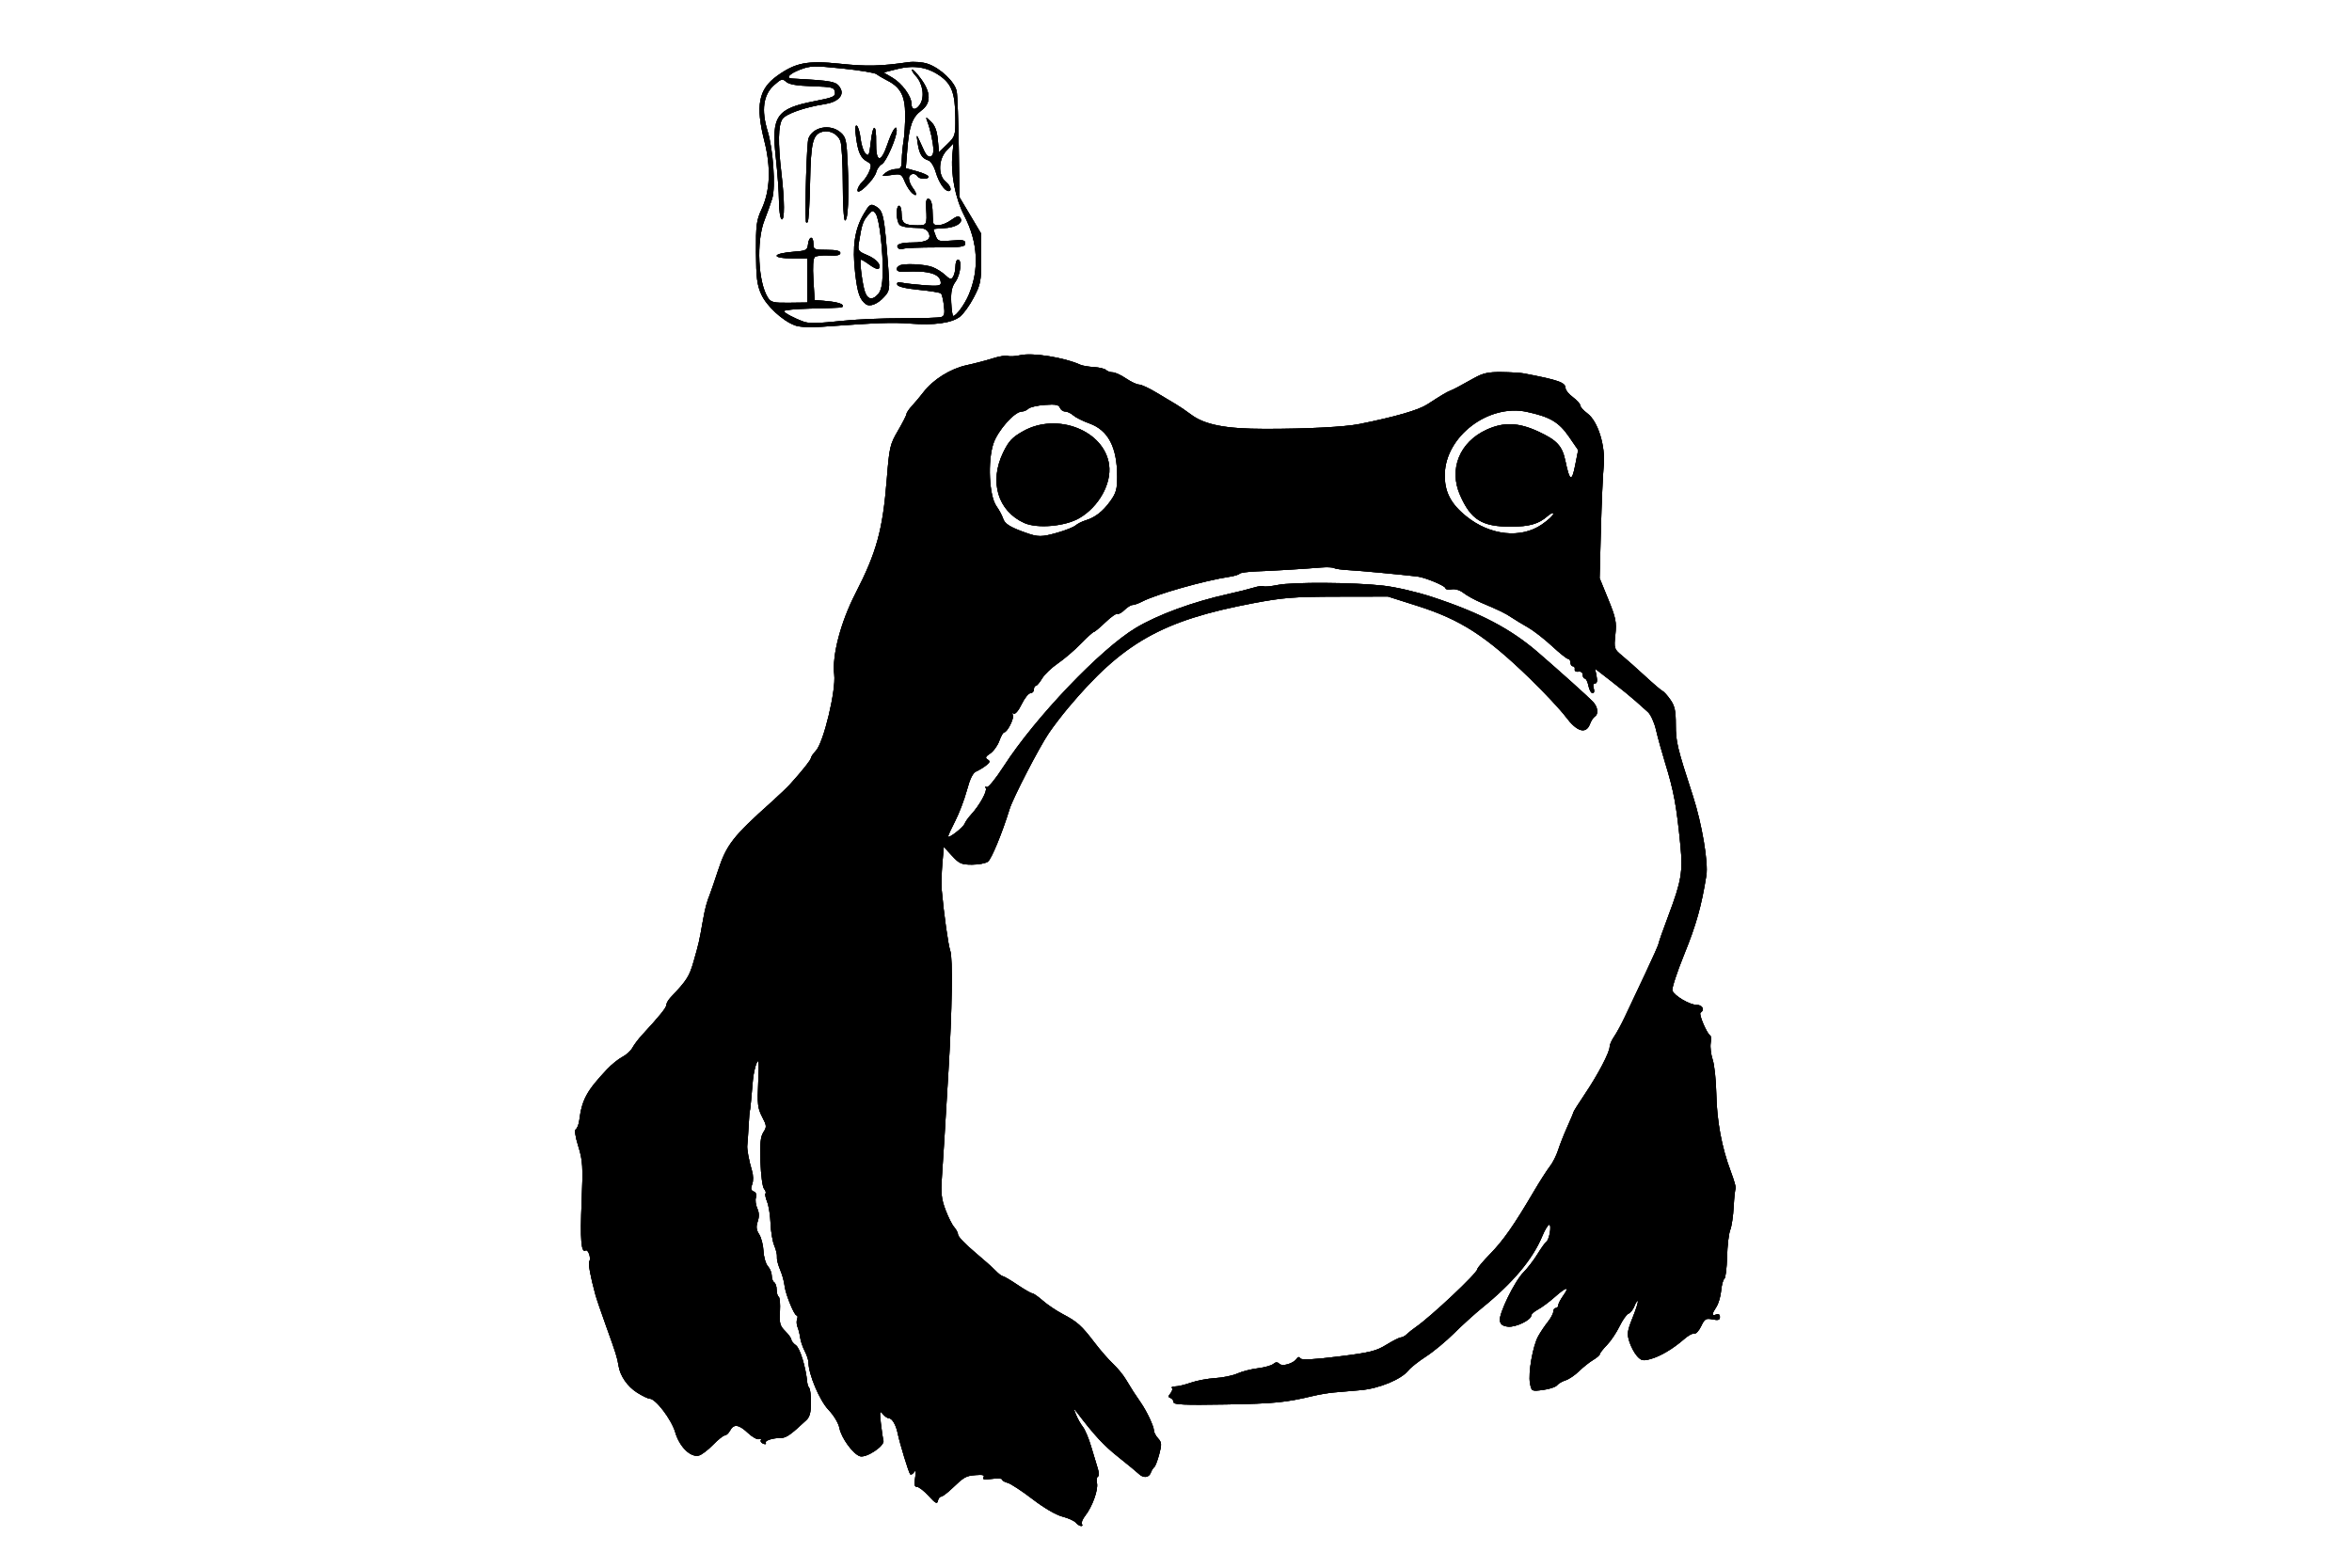 <?xml version="1.0" encoding="UTF-8" standalone="no"?>
<!-- Created with Inkscape (http://www.inkscape.org/) -->

<svg
   version="1.1"
   id="svg1"
   width="960"
   height="640"
   viewBox="0 0 960 640"
   sodipodi:docname="frog.png"
   inkscape:export-filename="frog.png"
   inkscape:export-xdpi="96"
   inkscape:export-ydpi="96"
   xmlns:inkscape="http://www.inkscape.org/namespaces/inkscape"
   xmlns:sodipodi="http://sodipodi.sourceforge.net/DTD/sodipodi-0.dtd"
   xmlns="http://www.w3.org/2000/svg"
   xmlns:svg="http://www.w3.org/2000/svg">
  <defs
     id="defs1" />
  <sodipodi:namedview
     id="namedview1"
     pagecolor="#505050"
     bordercolor="#eeeeee"
     borderopacity="1"
     inkscape:showpageshadow="0"
     inkscape:pageopacity="0"
     inkscape:pagecheckerboard="0"
     inkscape:deskcolor="#505050"
     inkscape:export-bgcolor="#ffffff00">
    <inkscape:page
       x="0"
       y="0"
       width="960"
       height="640"
       id="page2"
       margin="0"
       bleed="0" />
  </sodipodi:namedview>
  <g
     inkscape:groupmode="layer"
     inkscape:label="Image"
     id="g1">
    <path
       style="fill:#000000"
       d="m 439.092,621.611 c -0.634,-0.764 -3.095,-1.878 -5.47,-2.476 -2.586,-0.651 -7.485,-3.518 -12.22,-7.151 -4.347,-3.335 -8.915,-6.32 -10.153,-6.633 -1.238,-0.312 -2.25,-0.926 -2.25,-1.364 0,-0.438 -1.869,-0.546 -4.153,-0.239 -3.094,0.415 -3.963,0.249 -3.407,-0.65 0.544,-0.88 -0.296,-1.124 -3.097,-0.902 -4.148,0.329 -4.709,0.645 -9.864,5.555 -1.877,1.788 -3.844,3.25 -4.372,3.25 -0.528,0 -1.11,0.781 -1.294,1.736 -0.267,1.387 -1.018,0.984 -3.734,-2 -1.87,-2.055 -4.023,-3.736 -4.784,-3.736 -1.044,0 -1.232,-0.924 -0.764,-3.75 0.447,-2.702 0.335,-3.339 -0.4,-2.279 -0.561,0.809 -1.284,1.207 -1.607,0.885 -0.613,-0.613 -4.279,-12.596 -5.127,-16.76 -0.692,-3.395 -2.273,-6.095 -3.57,-6.095 -0.608,0 -1.737,-0.787 -2.51,-1.75 -1.234,-1.537 -1.33,-1.081 -0.788,3.75 0.339,3.025 0.819,6.221 1.066,7.103 0.604,2.16 -6.999,7.22 -9.607,6.392 -2.793,-0.887 -7.581,-7.464 -8.357,-11.48 -0.39,-2.021 -2.278,-5.171 -4.495,-7.5 -3.609,-3.792 -8.123,-14.486 -8.14,-19.287 -0.003,-0.951 -0.69,-3.041 -1.527,-4.644 -0.836,-1.603 -1.674,-4.079 -1.862,-5.5 -0.188,-1.422 -0.674,-3.372 -1.08,-4.335 -0.406,-0.963 -0.479,-2.425 -0.163,-3.25 0.317,-0.825 0.201,-1.5 -0.257,-1.5 -0.891,0 -4.282,-8.179 -4.768,-11.5 -0.445,-3.043 -0.918,-4.728 -2.219,-7.909 -0.654,-1.6 -1.103,-3.625 -0.997,-4.5 0.106,-0.875 -0.384,-2.941 -1.087,-4.591 -0.704,-1.65 -1.386,-5.7 -1.515,-9 -0.13,-3.3 -0.762,-7.3 -1.405,-8.889 -0.643,-1.589 -0.935,-3.122 -0.65,-3.408 0.286,-0.286 0.009,-1.134 -0.615,-1.886 -0.624,-0.752 -1.28,-5.732 -1.459,-11.067 -0.249,-7.454 0.031,-10.243 1.209,-12.041 1.404,-2.143 1.36,-2.674 -0.529,-6.297 -1.806,-3.465 -2.003,-5.227 -1.586,-14.184 0.378,-8.114 0.243,-9.71 -0.652,-7.727 -0.62,1.375 -1.308,4.525 -1.528,7 -0.22,2.475 -0.559,6.3 -0.754,8.5 -0.195,2.2 -0.422,4 -0.506,4 -0.084,0 -0.311,2.925 -0.504,6.5 -0.194,3.575 -0.429,6.95 -0.522,7.5 -0.234,1.372 0.666,6.319 1.877,10.318 0.612,2.021 0.656,4.235 0.112,5.665 -0.671,1.765 -0.517,2.491 0.619,2.928 0.952,0.365 1.29,1.28 0.912,2.47 -0.33,1.04 -0.084,3.023 0.547,4.407 0.782,1.717 0.842,3.422 0.186,5.365 -0.725,2.149 -0.58,3.434 0.591,5.239 0.854,1.315 1.648,4.39 1.766,6.834 0.118,2.444 0.924,5.229 1.793,6.188 0.868,0.959 1.579,2.695 1.579,3.857 0,1.162 0.45,2.39 1,2.73 0.55,0.34 1,1.69 1,3 0,1.31 0.376,2.614 0.835,2.898 0.459,0.284 0.687,2.992 0.505,6.019 -0.287,4.775 -5.8e-4,5.832 2.165,7.997 1.372,1.372 2.495,2.94 2.495,3.484 0,0.544 0.846,1.581 1.879,2.305 1.642,1.15 4.036,8.99 4.589,15.027 0.087,0.951 0.467,2.039 0.845,2.417 0.378,0.378 0.687,3.087 0.687,6.02 0,3.919 -0.496,5.798 -1.87,7.083 -6.371,5.963 -8.196,7.251 -10.291,7.264 -3.592,0.021 -6.879,1.114 -6.277,2.089 0.297,0.481 -0.155,0.608 -1.006,0.282 -0.85,-0.326 -1.3,-0.991 -1,-1.477 0.3,-0.486 -0.04,-0.663 -0.756,-0.393 -0.716,0.27 -2.74,-0.86 -4.498,-2.511 C 301.577,581.5 299.491,581.214 298,584 c -0.589,1.1 -1.557,2 -2.152,2 -0.595,0 -2.76,1.729 -4.812,3.843 -2.051,2.114 -4.642,4.082 -5.758,4.374 -3.407,0.891 -7.946,-3.561 -9.672,-9.489 C 274.084,579.503 267.62,571 265.17,571 c -0.665,0 -2.988,-1.123 -5.162,-2.495 -3.903,-2.464 -6.92,-6.831 -7.535,-10.909 -0.482,-3.197 -1.129,-5.263 -5.041,-16.097 -1.986,-5.5 -3.979,-11.35 -4.428,-13 -2.046,-7.509 -2.987,-12.718 -2.455,-13.58 0.81,-1.311 -0.506,-5.065 -1.549,-4.42 -1.79,1.106 -2.23,-4.397 -1.593,-19.934 0.591,-14.409 0.452,-16.733 -1.346,-22.525 -1.265,-4.076 -1.637,-6.686 -1.008,-7.075 0.548,-0.339 1.168,-1.932 1.378,-3.541 1.115,-8.554 3.005,-12.033 11.365,-20.918 1.813,-1.927 4.612,-4.184 6.22,-5.016 1.608,-0.832 3.461,-2.52 4.117,-3.752 0.656,-1.232 2.437,-3.59 3.958,-5.24 7.266,-7.882 9.864,-11.102 9.885,-12.25 0.013,-0.688 0.811,-2.078 1.773,-3.09 6.634,-6.976 7.608,-8.509 9.41,-14.823 2.08,-7.286 2.206,-7.844 3.708,-16.336 0.949,-5.367 1.5,-7.414 3.093,-11.5 0.429,-1.1 1.81,-5.15 3.07,-9 3.478,-10.632 6.118,-14.023 21.908,-28.138 2.992,-2.674 6.451,-5.987 7.689,-7.362 5.03,-5.59 8.372,-9.809 8.372,-10.568 0,-0.442 0.913,-1.776 2.03,-2.964 3.137,-3.339 8.253,-24.629 7.474,-31.101 -0.935,-7.766 2.621,-21.345 8.673,-33.124 8.644,-16.822 11.123,-25.869 12.78,-46.63 1.044,-13.09 1.307,-14.225 4.576,-19.804 1.907,-3.255 3.468,-6.32 3.468,-6.812 0,-0.492 1.027,-2.003 2.282,-3.358 1.255,-1.355 3.358,-3.866 4.673,-5.582 3.915,-5.108 11.017,-9.542 17.545,-10.953 3.3,-0.713 8.132,-1.979 10.739,-2.813 2.606,-0.834 5.364,-1.276 6.129,-0.983 0.765,0.293 3.078,0.153 5.14,-0.312 4.998,-1.127 18.001,0.961 24.493,3.934 0.825,0.378 3.299,0.794 5.498,0.925 2.199,0.131 4.426,0.667 4.95,1.19 0.524,0.524 1.742,0.952 2.708,0.952 0.966,0 3.413,1.125 5.44,2.5 2.026,1.375 4.435,2.5 5.353,2.5 0.918,0 4.118,1.488 7.11,3.306 2.993,1.818 6.566,3.956 7.941,4.75 1.375,0.794 4.093,2.645 6.041,4.113 5.648,4.256 14.087,5.907 30.251,5.917 17.266,0.011 32.656,-0.786 38.708,-2.005 14.526,-2.927 23.914,-5.639 27.472,-7.938 6.121,-3.954 7.891,-5.008 9.528,-5.677 1.629,-0.665 3.032,-1.407 9.772,-5.17 3.533,-1.972 5.775,-2.458 11.079,-2.399 3.657,0.041 7.775,0.288 9.15,0.55 14.237,2.711 17,3.695 17,6.058 0,0.789 1.35,2.433 3,3.653 1.65,1.22 3,2.724 3,3.342 0,0.618 1.307,2.09 2.905,3.272 4.329,3.201 7.463,13.321 6.656,21.497 -0.338,3.427 -0.849,15.125 -1.135,25.995 l -0.521,19.764 3.517,8.627 c 3.105,7.616 3.446,9.308 2.91,14.435 -0.594,5.679 -0.532,5.87 2.776,8.609 1.861,1.54 6.117,5.324 9.458,8.408 3.342,3.084 6.51,5.784 7.041,6 0.531,0.216 1.961,1.812 3.179,3.547 1.779,2.535 2.214,4.543 2.214,10.229 0,6.974 0.583,9.397 7.005,29.134 3.615,11.109 6.314,27.06 5.475,32.355 -1.969,12.429 -4.157,20.228 -9.036,32.22 -2.979,7.323 -5.154,14.001 -4.832,14.84 0.832,2.169 7.077,5.817 9.958,5.817 2.369,0 3.348,2.064 1.516,3.197 -0.836,0.517 2.658,8.692 3.987,9.328 0.315,0.151 0.382,1.579 0.148,3.175 -0.234,1.595 0.143,4.622 0.838,6.726 0.695,2.104 1.356,8.325 1.469,13.825 0.232,11.253 2.213,21.918 5.885,31.673 1.366,3.629 2.275,6.806 2.02,7.061 -0.255,0.255 -0.62,3.569 -0.811,7.365 -0.191,3.796 -0.829,8.09 -1.418,9.542 -0.589,1.452 -1.165,6.402 -1.279,11 -0.115,4.598 -0.618,8.626 -1.119,8.951 -0.501,0.325 -1.085,2.501 -1.299,4.835 -0.214,2.334 -1.09,5.315 -1.948,6.623 -1.956,2.985 -1.972,3.822 -0.059,3.088 0.947,-0.363 1.5,0.012 1.5,1.018 0,1.24 -0.671,1.459 -3.026,0.988 -2.701,-0.54 -3.199,-0.241 -4.644,2.788 -0.89,1.866 -2.116,3.205 -2.724,2.975 -0.608,-0.23 -2.456,0.761 -4.106,2.203 -4.568,3.993 -9.776,7.095 -13.754,8.193 -3.124,0.862 -3.843,0.712 -5.545,-1.157 -1.075,-1.181 -2.488,-3.812 -3.139,-5.846 -1.046,-3.268 -0.89,-4.426 1.342,-9.952 1.389,-3.439 2.329,-6.45 2.089,-6.69 -0.24,-0.24 -0.865,0.689 -1.389,2.065 -0.523,1.376 -1.603,2.752 -2.4,3.058 -0.797,0.306 -2.471,2.668 -3.72,5.249 -1.25,2.581 -3.557,6.008 -5.128,7.615 -1.571,1.607 -2.856,3.259 -2.856,3.672 0,0.412 -1.238,1.487 -2.75,2.388 -1.512,0.901 -4.1,2.96 -5.75,4.576 -1.65,1.616 -4.123,3.292 -5.496,3.723 -1.373,0.432 -2.948,1.358 -3.5,2.058 -0.552,0.7 -3.119,1.545 -5.705,1.876 -4.695,0.602 -4.701,0.598 -5.327,-2.737 -0.781,-4.165 1.153,-15.197 3.366,-19.199 0.914,-1.652 2.674,-4.276 3.911,-5.831 1.238,-1.555 2.25,-3.467 2.25,-4.25 0,-0.783 0.45,-1.423 1,-1.423 0.55,0 1,-0.493 1,-1.096 0,-0.603 0.931,-2.403 2.068,-4 2.787,-3.914 1.295,-3.63 -3.568,0.679 -2.2,1.95 -5.237,4.203 -6.75,5.006 -1.512,0.804 -2.75,1.907 -2.75,2.451 0,1.837 -6.353,4.904 -9.462,4.569 -2.207,-0.238 -3.125,-0.913 -3.357,-2.469 -0.432,-2.892 6.045,-16.131 9.655,-19.736 1.6,-1.598 4.159,-4.93 5.686,-7.405 1.528,-2.475 3.153,-4.747 3.613,-5.05 1.221,-0.803 2.278,-6.95 1.196,-6.95 -0.506,0 -1.777,2.079 -2.825,4.62 -3.887,9.425 -12,19.11 -24.505,29.252 -3.025,2.453 -8.2,7.144 -11.5,10.425 -3.3,3.28 -8.475,7.565 -11.5,9.522 -3.025,1.957 -6.247,4.506 -7.16,5.664 -2.865,3.634 -11.973,7.4 -19.459,8.045 -3.784,0.326 -8.681,0.748 -10.881,0.937 -2.2,0.189 -6.025,0.828 -8.5,1.421 -11.302,2.705 -15.821,3.146 -35.75,3.487 -16.829,0.288 -21.25,0.097 -21.25,-0.921 0,-0.707 -0.562,-1.474 -1.25,-1.706 -0.996,-0.335 -0.998,-0.726 -0.009,-1.925 0.683,-0.828 0.945,-1.801 0.583,-2.163 -0.362,-0.362 0.26,-0.658 1.383,-0.658 1.123,0 3.993,-0.689 6.379,-1.53 2.386,-0.842 6.854,-1.679 9.93,-1.86 3.076,-0.181 7.143,-1.025 9.038,-1.874 1.895,-0.85 5.65,-1.813 8.345,-2.141 2.695,-0.328 5.526,-1.117 6.292,-1.753 1.001,-0.831 1.698,-0.851 2.478,-0.072 1.234,1.234 5.779,-0.106 7.06,-2.082 0.53,-0.818 1.004,-0.858 1.52,-0.129 0.521,0.735 5.259,0.501 15.511,-0.766 12.855,-1.588 15.387,-2.209 19.611,-4.808 2.667,-1.641 5.331,-2.984 5.918,-2.984 0.587,0 1.663,-0.581 2.389,-1.291 0.727,-0.71 2.338,-1.993 3.58,-2.851 C 584.089,537.488 603,519.694 603,518.107 c 0,-0.463 2.364,-3.264 5.252,-6.225 5.348,-5.481 9.707,-11.716 17.748,-25.387 2.475,-4.208 5.447,-8.854 6.605,-10.323 1.158,-1.47 2.676,-4.472 3.374,-6.672 0.698,-2.2 2.384,-6.475 3.746,-9.5 1.362,-3.025 2.493,-5.725 2.514,-6 0.021,-0.275 2.153,-3.65 4.739,-7.5 C 652.294,438.587 657,429.581 657,427.322 c 0,-0.832 0.83,-2.708 1.845,-4.168 1.015,-1.46 3.002,-5.129 4.415,-8.154 1.413,-3.025 5.083,-10.804 8.155,-17.286 3.072,-6.482 5.585,-12.139 5.585,-12.571 0,-0.432 1.816,-5.604 4.036,-11.495 5.211,-13.828 5.894,-17.821 4.859,-28.415 -1.589,-16.273 -2.708,-22.33 -6.23,-33.733 -1.359,-4.4 -3.038,-10.475 -3.731,-13.5 -0.7,-3.054 -2.188,-6.319 -3.347,-7.341 -1.148,-1.012 -3.437,-3.055 -5.087,-4.54 -1.65,-1.484 -6.027,-5.045 -9.726,-7.912 l -6.726,-5.214 0.601,3.003 c 0.399,1.994 0.2,3.003 -0.592,3.003 -0.737,0 -0.95,0.763 -0.558,2 0.37,1.167 0.18,2 -0.458,2 -0.601,0 -1.362,-1.35 -1.692,-3 -0.33,-1.65 -0.994,-3 -1.475,-3 -0.481,0 -0.875,-0.695 -0.875,-1.544 0,-0.916 -0.712,-1.424 -1.75,-1.25 -0.978,0.164 -1.64,-0.258 -1.5,-0.956 0.138,-0.688 -0.2,-1.25 -0.75,-1.25 -0.55,0 -1,-0.675 -1,-1.5 0,-0.825 -0.425,-1.5 -0.945,-1.5 -0.52,0 -3.488,-2.362 -6.597,-5.25 -3.109,-2.888 -7.521,-6.316 -9.805,-7.618 -2.284,-1.302 -5.278,-3.119 -6.653,-4.036 -2.69,-1.794 -4.817,-2.832 -12.297,-5.996 -2.639,-1.116 -5.92,-2.912 -7.291,-3.991 -1.513,-1.19 -3.461,-1.786 -4.953,-1.516 -1.352,0.245 -2.459,0.048 -2.459,-0.438 0,-0.964 -8.28,-4.418 -11.5,-4.798 -7.011,-0.827 -23.797,-2.386 -28,-2.601 -2.75,-0.141 -5.45,-0.518 -6,-0.838 -0.55,-0.32 -2.8,-0.435 -5,-0.255 -7.396,0.604 -19.949,1.362 -26.5,1.601 -3.575,0.13 -6.742,0.558 -7.037,0.95 -0.295,0.393 -2.095,0.949 -4,1.237 -10.379,1.568 -30.055,7.149 -35.837,10.166 -1.444,0.754 -3.188,1.373 -3.876,1.376 -0.688,0.003 -2.166,0.923 -3.286,2.043 -1.12,1.12 -2.398,1.813 -2.84,1.54 -0.442,-0.273 -2.658,1.285 -4.925,3.464 -2.267,2.178 -4.404,3.96 -4.75,3.96 -0.346,0 -2.726,2.161 -5.289,4.803 -2.563,2.641 -6.776,6.248 -9.362,8.015 -2.586,1.767 -5.496,4.556 -6.466,6.197 -0.97,1.642 -2.116,2.985 -2.547,2.985 -0.431,0 -0.784,0.675 -0.784,1.5 0,0.825 -0.635,1.5 -1.411,1.5 -0.776,0 -2.392,2.026 -3.591,4.503 -1.251,2.585 -2.633,4.223 -3.244,3.845 -0.626,-0.387 -0.771,-0.183 -0.352,0.495 0.726,1.175 -2.245,7.157 -3.554,7.157 -0.396,0 -1.293,1.585 -1.993,3.522 -0.7,1.937 -2.364,4.236 -3.697,5.109 -1.906,1.249 -2.129,1.769 -1.046,2.439 1.113,0.688 0.995,1.152 -0.618,2.425 -1.097,0.866 -2.895,1.957 -3.995,2.426 -1.397,0.595 -2.559,2.922 -3.853,7.716 -1.019,3.775 -3.157,9.402 -4.75,12.504 -1.593,3.102 -2.897,5.945 -2.897,6.318 0,1.121 6.114,-3.59 6.724,-5.182 0.311,-0.811 1.513,-2.504 2.671,-3.761 3.408,-3.7 6.674,-9.594 5.959,-10.751 -0.368,-0.595 -0.198,-0.785 0.381,-0.427 0.588,0.363 3.653,-3.396 7.009,-8.595 12.75,-19.753 39.461,-47.746 53.756,-56.337 9.049,-5.438 23.317,-10.68 37.876,-13.916 3.918,-0.871 8.584,-2.04 10.368,-2.598 1.784,-0.558 3.592,-0.8 4.016,-0.538 0.425,0.262 3.015,0.022 5.756,-0.534 6.103,-1.238 30.755,-1.088 42.965,0.261 5.139,0.568 13.695,2.54 20,4.61 19.647,6.45 32.082,12.965 43.352,22.711 8.877,7.676 20.268,17.908 22.309,20.038 2.054,2.143 2.438,5.085 0.796,6.1 -0.584,0.361 -1.473,1.737 -1.975,3.059 -1.613,4.242 -5.337,3.16 -9.804,-2.847 -2.147,-2.888 -8.799,-9.998 -14.782,-15.802 -17.833,-17.299 -28.2,-23.987 -45.879,-29.599 l -11.999,-3.809 -20.5,0.039 c -17.876,0.034 -22.292,0.378 -34.5,2.688 -37.212,7.039 -53.219,16.101 -75.568,42.78 -2.513,2.999 -6.04,7.617 -7.837,10.261 -3.921,5.766 -14.627,26.489 -16.011,30.99 -2.953,9.609 -7.37,20.359 -8.815,21.453 -0.908,0.688 -3.838,1.25 -6.511,1.25 -4.312,0 -5.236,-0.41 -8.193,-3.639 l -3.334,-3.639 -0.594,6.889 c -0.327,3.789 -0.434,8.689 -0.239,10.889 0.848,9.566 2.678,22.571 3.476,24.694 1.08,2.873 0.751,24.378 -0.752,49.186 -0.629,10.384 -1.357,22.534 -1.618,27 -0.261,4.466 -0.73,11.72 -1.043,16.12 -0.465,6.543 -0.201,8.98 1.446,13.377 1.108,2.958 2.707,6.143 3.554,7.079 0.847,0.936 1.566,2.341 1.597,3.123 0.032,0.782 3.006,3.896 6.609,6.921 3.604,3.025 7.515,6.505 8.692,7.733 1.177,1.228 2.496,2.24 2.93,2.25 0.434,0.01 3.128,1.592 5.987,3.517 2.858,1.925 5.594,3.5 6.079,3.5 0.485,0 2.42,1.351 4.3,3.002 1.88,1.651 5.54,4.115 8.132,5.476 5.931,3.113 7.69,4.69 12.955,11.61 2.333,3.067 5.708,6.943 7.5,8.614 1.792,1.671 4.158,4.537 5.258,6.369 2.659,4.429 3.613,5.913 6.072,9.449 2.516,3.617 5.428,9.814 5.428,11.552 0,0.699 0.763,2.113 1.695,3.144 1.491,1.648 1.545,2.437 0.443,6.555 -0.689,2.575 -1.597,4.917 -2.018,5.205 -0.421,0.288 -1.057,1.312 -1.412,2.274 -0.76,2.061 -3.025,2.276 -4.887,0.463 -0.727,-0.708 -4.471,-3.792 -8.321,-6.855 -6.04,-4.805 -9.8,-8.862 -17.013,-18.358 -1.406,-1.85 -1.429,-1.776 -0.312,1 0.664,1.65 1.929,3.9 2.81,5 0.882,1.1 2.399,4.7 3.373,8 0.973,3.3 2.194,7.349 2.713,8.998 0.519,1.649 0.556,3.127 0.082,3.285 -0.474,0.158 -0.65,1.39 -0.393,2.739 0.533,2.79 -1.942,9.624 -4.804,13.263 -1.06,1.348 -1.682,2.848 -1.382,3.333 0.888,1.436 -1.226,1.005 -2.48,-0.506 z m -7.246,-404.228 c 3.11,-0.889 6.329,-2.186 7.154,-2.882 0.825,-0.696 2.625,-1.608 4,-2.028 3.989,-1.216 7.082,-3.605 10.147,-7.835 2.398,-3.31 2.852,-4.913 2.848,-10.039 -0.011,-12.011 -3.656,-18.99 -11.359,-21.745 -2.664,-0.953 -5.62,-2.435 -6.568,-3.294 C 437.119,168.702 435.639,168 434.778,168 c -0.86,0 -1.833,-0.699 -2.161,-1.554 -0.468,-1.221 -1.79,-1.467 -6.161,-1.146 -3.061,0.225 -6.08,0.924 -6.711,1.554 -0.63,0.63 -1.843,1.151 -2.696,1.157 -2.962,0.021 -9.816,7.769 -11.586,13.098 -2.387,7.188 -1.72,21.307 1.204,25.455 1.138,1.615 2.361,3.877 2.718,5.026 0.694,2.238 2.767,3.566 9.115,5.838 5.253,1.88 6.633,1.875 13.346,-0.044 z m -13.816,-3.899 c -10.75,-4.872 -14.335,-16.838 -8.597,-28.694 2.292,-4.736 3.682,-6.229 8.15,-8.75 13.903,-7.846 33.236,-0.266 35.118,13.77 1.028,7.666 -4.226,17.068 -12.124,21.697 -5.788,3.392 -17.214,4.394 -22.547,1.976 z m 211.285,0.644 C 631.891,212.355 634,210.397 634,209.778 c 0,-0.619 -1.012,-0.234 -2.25,0.857 -3.73,3.288 -7.474,4.365 -15.175,4.365 -11.679,0 -16.179,-2.796 -20.604,-12.799 -4.714,-10.657 -0.241,-21.73 10.823,-26.793 6.998,-3.202 13.089,-2.965 21.206,0.825 7.577,3.538 9.66,5.818 10.949,11.985 1.736,8.303 2.614,8.684 3.983,1.727 l 1.221,-6.206 -3.784,-5.494 c -4.085,-5.931 -7.751,-8.089 -17.181,-10.111 -15.595,-3.345 -33.108,9.93 -33.47,25.369 -0.168,7.196 2.336,12.106 8.847,17.347 9.67,7.784 22.252,9.125 30.75,3.278 z M 324.5,132.855 c -5.142,-1.924 -11.653,-7.949 -13.813,-12.782 -1.688,-3.777 -2.056,-6.748 -2.115,-17.073 -0.064,-11.076 0.193,-13.07 2.255,-17.5 3.548,-7.624 3.932,-17.013 1.144,-28.006 -3.624,-14.293 -2.339,-21.042 5.024,-26.376 7.665,-5.552 12.461,-6.494 25.908,-5.088 10.829,1.133 16.414,1.007 27.782,-0.627 2.344,-0.337 5.811,-0.065 7.881,0.618 5.193,1.714 11.255,7.464 11.933,11.319 C 390.805,39.078 391.182,49.5 391.339,60.5 l 0.284,20 4.438,7.458 4.438,7.458 v 10.104 c 0,9.351 -0.23,10.544 -3.087,15.999 -1.698,3.242 -4.25,6.763 -5.672,7.824 -3.417,2.551 -10.431,3.509 -20.241,2.763 -7.331,-0.557 -13.079,-0.35 -36,1.295 -4.911,0.352 -9.158,0.141 -11,-0.548 z m 20,-1.937 c 5.5,-0.567 16.3,-1.015 24,-0.995 7.7,0.02 14.743,-0.196 15.65,-0.479 1.309,-0.408 1.541,-1.386 1.124,-4.729 -0.29,-2.318 -0.807,-4.521 -1.15,-4.896 -0.343,-0.375 -4.412,-1.05 -9.043,-1.5 -5.39,-0.524 -8.574,-1.283 -8.848,-2.112 -0.297,-0.896 0.293,-1.14 1.919,-0.793 1.291,0.275 5.385,0.737 9.098,1.026 5.392,0.42 6.75,0.242 6.75,-0.885 0,-3.782 -4.932,-5.264 -15.25,-4.584 -2.769,0.183 -3.702,-1.263 -1.638,-2.539 1.653,-1.021 10.23,-0.631 13.519,0.615 1.578,0.598 3.906,2.058 5.172,3.244 1.957,1.834 2.442,1.936 3.235,0.683 0.513,-0.811 0.939,-2.711 0.947,-4.224 0.008,-1.512 0.465,-2.75 1.015,-2.75 1.748,0 1.077,6.084 -0.993,8.99 -1.518,2.132 -1.935,4.132 -1.75,8.404 0.133,3.083 0.502,5.606 0.818,5.606 1.19,9.9e-4 4.616,-4.644 6.268,-8.5 4.465,-10.418 3.868,-21.595 -1.731,-32.414 C 389.9,80.91 387.981,71.023 388.745,63 l 0.429,-4.5 -2.746,2.878 c -3.427,3.592 -3.653,10.132 -0.44,12.783 2.047,1.689 2.701,3.84 1.167,3.84 -1.597,0 -3.96,-3.506 -5.209,-7.731 -0.703,-2.377 -2.021,-4.475 -3.008,-4.789 -2.623,-0.832 -3.693,-2.544 -4.364,-6.98 -0.537,-3.546 -0.477,-3.716 0.53,-1.5 0.625,1.375 1.608,3.513 2.185,4.75 1.474,3.161 3.716,2.857 3.687,-0.5 -0.025,-2.833 -1.173,-8.233 -2.5,-11.75 -0.715,-1.895 -0.635,-1.887 1.524,0.167 1.6,1.522 2.425,3.7 2.773,7.317 l 0.495,5.15 3.366,-3.263 c 3.251,-3.151 3.364,-3.522 3.31,-10.817 -0.075,-9.998 -1.508,-13.828 -6.444,-17.214 -5.15,-3.534 -10.608,-4.354 -17.443,-2.623 l -5.418,1.373 3.671,2.166 c 3.811,2.249 7.679,7.5 7.686,10.435 0.006,2.808 1.816,3.026 3.521,0.424 1.984,-3.028 1.176,-8.493 -1.712,-11.594 -1.103,-1.184 -1.789,-2.369 -1.525,-2.633 0.264,-0.264 1.884,1.429 3.601,3.763 4.149,5.642 4.204,9.988 0.164,12.975 -3.686,2.725 -4.968,6.3 -5.722,15.956 l -0.592,7.582 4.635,1.298 C 376.914,70.676 379,71.651 379,72.13 379,73.335 375.258,73.227 374.5,72 c -1.039,-1.681 -3.5,-1.112 -3.5,0.809 0,0.995 0.661,2.682 1.468,3.75 1.988,2.628 1.914,4.003 -0.123,2.314 -0.91,-0.755 -2.281,-2.871 -3.047,-4.702 -1.338,-3.201 -1.555,-3.306 -5.595,-2.704 -3.916,0.583 -4.071,0.52 -2.262,-0.92 C 362.509,69.696 364.421,69 365.691,69 c 1.989,0 2.319,-0.52 2.38,-3.75 0.039,-2.062 0.371,-5.55 0.737,-7.75 0.366,-2.2 0.658,-7.023 0.648,-10.718 -0.02,-7.616 -1.862,-11.14 -7.265,-13.9 -1.742,-0.89 -3.735,-2.067 -4.429,-2.617 -0.694,-0.55 -6.963,-1.584 -13.931,-2.299 -11.576,-1.188 -13.064,-1.149 -17.25,0.45 -4.352,1.662 -6.035,3.507 -3.331,3.65 16.927,0.898 18.274,1.175 19.831,4.085 1.53,2.859 -1.175,5.535 -6.42,6.35 -8.301,1.291 -15.925,3.986 -17.333,6.129 -1.694,2.577 -1.828,9.814 -0.406,21.87 1.36,11.528 1.394,19.813 0.078,19 -0.55,-0.34 -1.022,-3.629 -1.049,-7.309 -0.027,-3.68 -0.609,-11.77 -1.294,-17.978 -1.857,-16.834 0.242,-19.877 15.801,-22.904 7.715,-1.501 8.602,-1.899 8.338,-3.744 -0.27,-1.885 -1.075,-2.09 -9.263,-2.357 -6.31,-0.206 -9.468,-0.745 -10.656,-1.82 -1.531,-1.385 -1.994,-1.255 -4.971,1.405 -4.357,3.893 -5.231,10.17 -2.604,18.707 2.267,7.368 3.329,22.722 1.903,27.5 -0.575,1.925 -2.019,5.975 -3.209,9 -3.361,8.541 -2.571,25.379 1.484,31.596 1.193,1.83 2.297,2.084 8.695,2 L 329.5,123.5 v -9 -9 h -5.656 c -9.475,0 -8.986,-2.077 0.656,-2.786 4.564,-0.336 5.028,-0.601 5.316,-3.041 C 330.216,96.294 332,96.153 332,99.5 c 0,2.364 0.3,2.5 5.5,2.5 3.807,0 5.5,0.395 5.5,1.282 0,0.898 -1.394,1.201 -4.659,1.009 -2.562,-0.15 -5.15,0.133 -5.75,0.63 -0.706,0.584 -0.914,3.847 -0.591,9.241 l 0.5,8.338 3.5,0.27 c 5.001,0.386 8,1.149 8,2.035 0,0.859 0.32,0.832 -13.75,1.185 -5.638,0.141 -10.25,0.6 -10.25,1.02 0,0.686 4.068,2.868 8,4.29 2.273,0.822 5.555,0.746 16.5,-0.382 z m 9,-6.69 c -2.602,-1.892 -3.515,-4.535 -4.466,-12.925 -1.217,-10.74 -0.206,-17.628 3.521,-23.986 2.189,-3.736 2.807,-4.192 4.47,-3.303 3.591,1.922 3.848,3.119 5.582,26.033 0.61,8.057 0.511,8.697 -1.73,11.169 -2.585,2.852 -5.795,4.162 -7.377,3.012 z m 4.904,-4.122 c 1.192,-1.317 1.765,-3.833 1.881,-8.25 0.234,-8.925 -1.335,-22.541 -2.834,-24.591 -1.167,-1.595 -1.411,-1.54 -3.306,0.756 -1.992,2.413 -2.411,3.703 -3.566,10.979 -0.527,3.318 -0.348,3.587 3.436,5.177 3.812,1.602 5.954,4.186 4.596,5.545 -0.35,0.35 -1.962,-0.345 -3.583,-1.543 C 353.407,106.981 351.801,106 351.458,106 c -0.629,0 0.14,7.387 1.249,12 1.006,4.187 3.11,4.965 5.697,2.106 z m 8.32,-18.714 C 365.244,99.91 367.388,99 372.359,99 c 5.961,0 8.068,-1.334 6.559,-4.153 C 378.169,93.448 376.774,93 373.165,93 370.544,93 367.86,92.46 367.2,91.8 365.752,90.352 365.589,84 367,84 c 0.55,0 1,1.527 1,3.393 C 368,91.163 369.196,92 374.582,92 c 3.707,0 3.81,-0.205 3.453,-6.867 -0.177,-3.292 0.098,-4.256 1.116,-3.916 0.799,0.267 1.394,2.048 1.457,4.367 0.059,2.154 0.171,4.478 0.25,5.166 0.222,1.938 4.015,1.477 7.342,-0.892 2.413,-1.718 3.172,-1.876 3.838,-0.798 1.209,1.956 -2.118,3.918 -6.962,4.108 C 382.834,93.256 381,93.45 381,93.599 c 0,0.149 0.411,1.353 0.914,2.675 0.848,2.229 1.321,2.371 6.5,1.941 C 393.092,97.828 394,98.016 394,99.376 394,100.784 392.413,101 382.082,101 c -6.555,0 -12.541,0.239 -13.302,0.531 -0.761,0.292 -1.686,0.229 -2.055,-0.139 z m -37.79,-10.975 c -0.443,-6.255 0.356,-32.053 1.05,-33.877 1.813,-4.768 8.911,-6.099 13.109,-2.458 2.186,1.896 2.445,3.048 2.903,12.925 C 346.607,80.165 346.143,90 344.911,90 344.404,90 344,83.384 344,75.065 c 0,-8.214 -0.443,-16.101 -0.985,-17.527 -1.074,-2.824 -4.367,-4.52 -7.292,-3.756 -3.973,1.039 -4.755,4.212 -5.074,20.572 -0.167,8.599 -0.607,15.937 -0.977,16.307 -0.37,0.37 -0.702,0.26 -0.737,-0.244 z M 350,77.735 c 0,-0.911 0.871,-2.468 1.935,-3.46 1.064,-0.991 2.4,-3.026 2.968,-4.521 0.872,-2.294 0.73,-2.881 -0.912,-3.759 -2.689,-1.439 -3.76,-3.769 -4.583,-9.973 -0.467,-3.521 -0.362,-5.111 0.31,-4.696 0.559,0.345 1.251,2.71 1.538,5.254 0.287,2.544 1.184,5.289 1.995,6.099 1.298,1.298 1.555,0.749 2.161,-4.603 0.897,-7.932 2.309,-7.82 2.185,0.174 -0.126,8.114 1.956,8.474 4.569,0.789 C 364.135,53.245 366,50.41 366,53.211 c 0,3.029 -4.312,12.886 -6.043,13.812 -0.95,0.508 -1.986,1.956 -2.303,3.216 C 356.888,73.296 350,80.041 350,77.735 Z"
       id="path3" />
    <path
       style="fill:#000000"
       d="m 439.092,621.611 c -0.634,-0.764 -3.095,-1.878 -5.47,-2.476 -2.586,-0.651 -7.485,-3.518 -12.22,-7.151 -4.347,-3.335 -8.915,-6.32 -10.153,-6.633 -1.238,-0.312 -2.25,-0.926 -2.25,-1.364 0,-0.438 -1.869,-0.546 -4.153,-0.239 -3.094,0.415 -3.963,0.249 -3.407,-0.65 0.544,-0.88 -0.296,-1.124 -3.097,-0.902 -4.148,0.329 -4.709,0.645 -9.864,5.555 -1.877,1.788 -3.844,3.25 -4.372,3.25 -0.528,0 -1.11,0.781 -1.294,1.736 -0.267,1.387 -1.018,0.984 -3.734,-2 -1.87,-2.055 -4.023,-3.736 -4.784,-3.736 -1.044,0 -1.232,-0.924 -0.764,-3.75 0.447,-2.702 0.335,-3.339 -0.4,-2.279 -0.561,0.809 -1.284,1.207 -1.607,0.885 -0.613,-0.613 -4.279,-12.596 -5.127,-16.76 -0.692,-3.395 -2.273,-6.095 -3.57,-6.095 -0.608,0 -1.737,-0.787 -2.51,-1.75 -1.234,-1.537 -1.33,-1.081 -0.788,3.75 0.339,3.025 0.819,6.221 1.066,7.103 0.604,2.16 -6.999,7.22 -9.607,6.392 -2.793,-0.887 -7.581,-7.464 -8.357,-11.48 -0.39,-2.021 -2.278,-5.171 -4.495,-7.5 -3.609,-3.792 -8.123,-14.486 -8.14,-19.287 -0.003,-0.951 -0.69,-3.041 -1.527,-4.644 -0.836,-1.603 -1.674,-4.079 -1.862,-5.5 -0.188,-1.422 -0.674,-3.372 -1.08,-4.335 -0.406,-0.963 -0.479,-2.425 -0.163,-3.25 0.317,-0.825 0.201,-1.5 -0.257,-1.5 -0.891,0 -4.282,-8.179 -4.768,-11.5 -0.445,-3.043 -0.918,-4.728 -2.219,-7.909 -0.654,-1.6 -1.103,-3.625 -0.997,-4.5 0.106,-0.875 -0.384,-2.941 -1.087,-4.591 -0.704,-1.65 -1.386,-5.7 -1.515,-9 -0.13,-3.3 -0.762,-7.3 -1.405,-8.889 -0.643,-1.589 -0.935,-3.122 -0.65,-3.408 0.286,-0.286 0.009,-1.134 -0.615,-1.886 -0.624,-0.752 -1.28,-5.732 -1.459,-11.067 -0.249,-7.454 0.031,-10.243 1.209,-12.041 1.404,-2.143 1.36,-2.674 -0.529,-6.297 -1.806,-3.465 -2.003,-5.227 -1.586,-14.184 0.378,-8.114 0.243,-9.71 -0.652,-7.727 -0.62,1.375 -1.308,4.525 -1.528,7 -0.22,2.475 -0.559,6.3 -0.754,8.5 -0.195,2.2 -0.422,4 -0.506,4 -0.084,0 -0.311,2.925 -0.504,6.5 -0.194,3.575 -0.429,6.95 -0.522,7.5 -0.234,1.372 0.666,6.319 1.877,10.318 0.612,2.021 0.656,4.235 0.112,5.665 -0.671,1.765 -0.517,2.491 0.619,2.928 0.952,0.365 1.29,1.28 0.912,2.47 -0.33,1.04 -0.084,3.023 0.547,4.407 0.782,1.717 0.842,3.422 0.186,5.365 -0.725,2.149 -0.58,3.434 0.591,5.239 0.854,1.315 1.648,4.39 1.766,6.834 0.118,2.444 0.924,5.229 1.793,6.188 0.868,0.959 1.579,2.695 1.579,3.857 0,1.162 0.45,2.39 1,2.73 0.55,0.34 1,1.69 1,3 0,1.31 0.376,2.614 0.835,2.898 0.459,0.284 0.687,2.992 0.505,6.019 -0.287,4.775 -5.8e-4,5.832 2.165,7.997 1.372,1.372 2.495,2.94 2.495,3.484 0,0.544 0.846,1.581 1.879,2.305 1.642,1.15 4.036,8.99 4.589,15.027 0.087,0.951 0.467,2.039 0.845,2.417 0.378,0.378 0.687,3.087 0.687,6.02 0,3.919 -0.496,5.798 -1.87,7.083 -6.371,5.963 -8.196,7.251 -10.291,7.264 -3.592,0.021 -6.879,1.114 -6.277,2.089 0.297,0.481 -0.155,0.608 -1.006,0.282 -0.85,-0.326 -1.3,-0.991 -1,-1.477 0.3,-0.486 -0.04,-0.663 -0.756,-0.393 -0.716,0.27 -2.74,-0.86 -4.498,-2.511 C 301.577,581.5 299.491,581.214 298,584 c -0.589,1.1 -1.557,2 -2.152,2 -0.595,0 -2.76,1.729 -4.812,3.843 -2.051,2.114 -4.642,4.082 -5.758,4.374 -3.407,0.891 -7.946,-3.561 -9.672,-9.489 C 274.084,579.503 267.62,571 265.17,571 c -0.665,0 -2.988,-1.123 -5.162,-2.495 -3.903,-2.464 -6.92,-6.831 -7.535,-10.909 -0.482,-3.197 -1.129,-5.263 -5.041,-16.097 -1.986,-5.5 -3.979,-11.35 -4.428,-13 -2.046,-7.509 -2.987,-12.718 -2.455,-13.58 0.81,-1.311 -0.506,-5.065 -1.549,-4.42 -1.79,1.106 -2.23,-4.397 -1.593,-19.934 0.591,-14.409 0.452,-16.733 -1.346,-22.525 -1.265,-4.076 -1.637,-6.686 -1.008,-7.075 0.548,-0.339 1.168,-1.932 1.378,-3.541 1.115,-8.554 3.005,-12.033 11.365,-20.918 1.813,-1.927 4.612,-4.184 6.22,-5.016 1.608,-0.832 3.461,-2.52 4.117,-3.752 0.656,-1.232 2.437,-3.59 3.958,-5.24 7.266,-7.882 9.864,-11.102 9.885,-12.25 0.013,-0.688 0.811,-2.078 1.773,-3.09 6.634,-6.976 7.608,-8.509 9.41,-14.823 2.08,-7.286 2.206,-7.844 3.708,-16.336 0.949,-5.367 1.5,-7.414 3.093,-11.5 0.429,-1.1 1.81,-5.15 3.07,-9 3.478,-10.632 6.118,-14.023 21.908,-28.138 2.992,-2.674 6.451,-5.987 7.689,-7.362 5.03,-5.59 8.372,-9.809 8.372,-10.568 0,-0.442 0.913,-1.776 2.03,-2.964 3.137,-3.339 8.253,-24.629 7.474,-31.101 -0.935,-7.766 2.621,-21.345 8.673,-33.124 8.644,-16.822 11.123,-25.869 12.78,-46.63 1.044,-13.09 1.307,-14.225 4.576,-19.804 1.907,-3.255 3.468,-6.32 3.468,-6.812 0,-0.492 1.027,-2.003 2.282,-3.358 1.255,-1.355 3.358,-3.866 4.673,-5.582 3.915,-5.108 11.017,-9.542 17.545,-10.953 3.3,-0.713 8.132,-1.979 10.739,-2.813 2.606,-0.834 5.364,-1.276 6.129,-0.983 0.765,0.293 3.078,0.153 5.14,-0.312 4.998,-1.127 18.001,0.961 24.493,3.934 0.825,0.378 3.299,0.794 5.498,0.925 2.199,0.131 4.426,0.667 4.95,1.19 0.524,0.524 1.742,0.952 2.708,0.952 0.966,0 3.413,1.125 5.44,2.5 2.026,1.375 4.435,2.5 5.353,2.5 0.918,0 4.118,1.488 7.11,3.306 2.993,1.818 6.566,3.956 7.941,4.75 1.375,0.794 4.093,2.645 6.041,4.113 5.648,4.256 14.087,5.907 30.251,5.917 17.266,0.011 32.656,-0.786 38.708,-2.005 14.526,-2.927 23.914,-5.639 27.472,-7.938 6.121,-3.954 7.891,-5.008 9.528,-5.677 1.629,-0.665 3.032,-1.407 9.772,-5.17 3.533,-1.972 5.775,-2.458 11.079,-2.399 3.657,0.041 7.775,0.288 9.15,0.55 14.237,2.711 17,3.695 17,6.058 0,0.789 1.35,2.433 3,3.653 1.65,1.22 3,2.724 3,3.342 0,0.618 1.307,2.09 2.905,3.272 4.329,3.201 7.463,13.321 6.656,21.497 -0.338,3.427 -0.849,15.125 -1.135,25.995 l -0.521,19.764 3.517,8.627 c 3.105,7.616 3.446,9.308 2.91,14.435 -0.594,5.679 -0.532,5.87 2.776,8.609 1.861,1.54 6.117,5.324 9.458,8.408 3.342,3.084 6.51,5.784 7.041,6 0.531,0.216 1.961,1.812 3.179,3.547 1.779,2.535 2.214,4.543 2.214,10.229 0,6.974 0.583,9.397 7.005,29.134 3.615,11.109 6.314,27.06 5.475,32.355 -1.969,12.429 -4.157,20.228 -9.036,32.22 -2.979,7.323 -5.154,14.001 -4.832,14.84 0.832,2.169 7.077,5.817 9.958,5.817 2.369,0 3.348,2.064 1.516,3.197 -0.836,0.517 2.658,8.692 3.987,9.328 0.315,0.151 0.382,1.579 0.148,3.175 -0.234,1.595 0.143,4.622 0.838,6.726 0.695,2.104 1.356,8.325 1.469,13.825 0.232,11.253 2.213,21.918 5.885,31.673 1.366,3.629 2.275,6.806 2.02,7.061 -0.255,0.255 -0.62,3.569 -0.811,7.365 -0.191,3.796 -0.829,8.09 -1.418,9.542 -0.589,1.452 -1.165,6.402 -1.279,11 -0.115,4.598 -0.618,8.626 -1.119,8.951 -0.501,0.325 -1.085,2.501 -1.299,4.835 -0.214,2.334 -1.09,5.315 -1.948,6.623 -1.956,2.985 -1.972,3.822 -0.059,3.088 0.947,-0.363 1.5,0.012 1.5,1.018 0,1.24 -0.671,1.459 -3.026,0.988 -2.701,-0.54 -3.199,-0.241 -4.644,2.788 -0.89,1.866 -2.116,3.205 -2.724,2.975 -0.608,-0.23 -2.456,0.761 -4.106,2.203 -4.568,3.993 -9.776,7.095 -13.754,8.193 -3.124,0.862 -3.843,0.712 -5.545,-1.157 -1.075,-1.181 -2.488,-3.812 -3.139,-5.846 -1.046,-3.268 -0.89,-4.426 1.342,-9.952 1.389,-3.439 2.329,-6.45 2.089,-6.69 -0.24,-0.24 -0.865,0.689 -1.389,2.065 -0.523,1.376 -1.603,2.752 -2.4,3.058 -0.797,0.306 -2.471,2.668 -3.72,5.249 -1.25,2.581 -3.557,6.008 -5.128,7.615 -1.571,1.607 -2.856,3.259 -2.856,3.672 0,0.412 -1.238,1.487 -2.75,2.388 -1.512,0.901 -4.1,2.96 -5.75,4.576 -1.65,1.616 -4.123,3.292 -5.496,3.723 -1.373,0.432 -2.948,1.358 -3.5,2.058 -0.552,0.7 -3.119,1.545 -5.705,1.876 -4.695,0.602 -4.701,0.598 -5.327,-2.737 -0.781,-4.165 1.153,-15.197 3.366,-19.199 0.914,-1.652 2.674,-4.276 3.911,-5.831 1.238,-1.555 2.25,-3.467 2.25,-4.25 0,-0.783 0.45,-1.423 1,-1.423 0.55,0 1,-0.493 1,-1.096 0,-0.603 0.931,-2.403 2.068,-4 2.787,-3.914 1.295,-3.63 -3.568,0.679 -2.2,1.95 -5.237,4.203 -6.75,5.006 -1.512,0.804 -2.75,1.907 -2.75,2.451 0,1.837 -6.353,4.904 -9.462,4.569 -2.207,-0.238 -3.125,-0.913 -3.357,-2.469 -0.432,-2.892 6.045,-16.131 9.655,-19.736 1.6,-1.598 4.159,-4.93 5.686,-7.405 1.528,-2.475 3.153,-4.747 3.613,-5.05 1.221,-0.803 2.278,-6.95 1.196,-6.95 -0.506,0 -1.777,2.079 -2.825,4.62 -3.887,9.425 -12,19.11 -24.505,29.252 -3.025,2.453 -8.2,7.144 -11.5,10.425 -3.3,3.28 -8.475,7.565 -11.5,9.522 -3.025,1.957 -6.247,4.506 -7.16,5.664 -2.865,3.634 -11.973,7.4 -19.459,8.045 -3.784,0.326 -8.681,0.748 -10.881,0.937 -2.2,0.189 -6.025,0.828 -8.5,1.421 -11.302,2.705 -15.821,3.146 -35.75,3.487 -16.829,0.288 -21.25,0.097 -21.25,-0.921 0,-0.707 -0.562,-1.474 -1.25,-1.706 -0.996,-0.335 -0.998,-0.726 -0.009,-1.925 0.683,-0.828 0.945,-1.801 0.583,-2.163 -0.362,-0.362 0.26,-0.658 1.383,-0.658 1.123,0 3.993,-0.689 6.379,-1.53 2.386,-0.842 6.854,-1.679 9.93,-1.86 3.076,-0.181 7.143,-1.025 9.038,-1.874 1.895,-0.85 5.65,-1.813 8.345,-2.141 2.695,-0.328 5.526,-1.117 6.292,-1.753 1.001,-0.831 1.698,-0.851 2.478,-0.072 1.234,1.234 5.779,-0.106 7.06,-2.082 0.53,-0.818 1.004,-0.858 1.52,-0.129 0.521,0.735 5.259,0.501 15.511,-0.766 12.855,-1.588 15.387,-2.209 19.611,-4.808 2.667,-1.641 5.331,-2.984 5.918,-2.984 0.587,0 1.663,-0.581 2.389,-1.291 0.727,-0.71 2.338,-1.993 3.58,-2.851 C 584.089,537.488 603,519.694 603,518.107 c 0,-0.463 2.364,-3.264 5.252,-6.225 5.348,-5.481 9.707,-11.716 17.748,-25.387 2.475,-4.208 5.447,-8.854 6.605,-10.323 1.158,-1.47 2.676,-4.472 3.374,-6.672 0.698,-2.2 2.384,-6.475 3.746,-9.5 1.362,-3.025 2.493,-5.725 2.514,-6 0.021,-0.275 2.153,-3.65 4.739,-7.5 C 652.294,438.587 657,429.581 657,427.322 c 0,-0.832 0.83,-2.708 1.845,-4.168 1.015,-1.46 3.002,-5.129 4.415,-8.154 1.413,-3.025 5.083,-10.804 8.155,-17.286 3.072,-6.482 5.585,-12.139 5.585,-12.571 0,-0.432 1.816,-5.604 4.036,-11.495 5.211,-13.828 5.894,-17.821 4.859,-28.415 -1.589,-16.273 -2.708,-22.33 -6.23,-33.733 -1.359,-4.4 -3.038,-10.475 -3.731,-13.5 -0.7,-3.054 -2.188,-6.319 -3.347,-7.341 -1.148,-1.012 -3.437,-3.055 -5.087,-4.54 -1.65,-1.484 -6.027,-5.045 -9.726,-7.912 l -6.726,-5.214 0.601,3.003 c 0.399,1.994 0.2,3.003 -0.592,3.003 -0.737,0 -0.95,0.763 -0.558,2 0.37,1.167 0.18,2 -0.458,2 -0.601,0 -1.362,-1.35 -1.692,-3 -0.33,-1.65 -0.994,-3 -1.475,-3 -0.481,0 -0.875,-0.695 -0.875,-1.544 0,-0.916 -0.712,-1.424 -1.75,-1.25 -0.978,0.164 -1.64,-0.258 -1.5,-0.956 0.138,-0.688 -0.2,-1.25 -0.75,-1.25 -0.55,0 -1,-0.675 -1,-1.5 0,-0.825 -0.425,-1.5 -0.945,-1.5 -0.52,0 -3.488,-2.362 -6.597,-5.25 -3.109,-2.888 -7.521,-6.316 -9.805,-7.618 -2.284,-1.302 -5.278,-3.119 -6.653,-4.036 -2.69,-1.794 -4.817,-2.832 -12.297,-5.996 -2.639,-1.116 -5.92,-2.912 -7.291,-3.991 -1.513,-1.19 -3.461,-1.786 -4.953,-1.516 -1.352,0.245 -2.459,0.048 -2.459,-0.438 0,-0.964 -8.28,-4.418 -11.5,-4.798 -7.011,-0.827 -23.797,-2.386 -28,-2.601 -2.75,-0.141 -5.45,-0.518 -6,-0.838 -0.55,-0.32 -2.8,-0.435 -5,-0.255 -7.396,0.604 -19.949,1.362 -26.5,1.601 -3.575,0.13 -6.742,0.558 -7.037,0.95 -0.295,0.393 -2.095,0.949 -4,1.237 -10.379,1.568 -30.055,7.149 -35.837,10.166 -1.444,0.754 -3.188,1.373 -3.876,1.376 -0.688,0.003 -2.166,0.923 -3.286,2.043 -1.12,1.12 -2.398,1.813 -2.84,1.54 -0.442,-0.273 -2.658,1.285 -4.925,3.464 -2.267,2.178 -4.404,3.96 -4.75,3.96 -0.346,0 -2.726,2.161 -5.289,4.803 -2.563,2.641 -6.776,6.248 -9.362,8.015 -2.586,1.767 -5.496,4.556 -6.466,6.197 -0.97,1.642 -2.116,2.985 -2.547,2.985 -0.431,0 -0.784,0.675 -0.784,1.5 0,0.825 -0.635,1.5 -1.411,1.5 -0.776,0 -2.392,2.026 -3.591,4.503 -1.251,2.585 -2.633,4.223 -3.244,3.845 -0.626,-0.387 -0.771,-0.183 -0.352,0.495 0.726,1.175 -2.245,7.157 -3.554,7.157 -0.396,0 -1.293,1.585 -1.993,3.522 -0.7,1.937 -2.364,4.236 -3.697,5.109 -1.906,1.249 -2.129,1.769 -1.046,2.439 1.113,0.688 0.995,1.152 -0.618,2.425 -1.097,0.866 -2.895,1.957 -3.995,2.426 -1.397,0.595 -2.559,2.922 -3.853,7.716 -1.019,3.775 -3.157,9.402 -4.75,12.504 -1.593,3.102 -2.897,5.945 -2.897,6.318 0,1.121 6.114,-3.59 6.724,-5.182 0.311,-0.811 1.513,-2.504 2.671,-3.761 3.408,-3.7 6.674,-9.594 5.959,-10.751 -0.368,-0.595 -0.198,-0.785 0.381,-0.427 0.588,0.363 3.653,-3.396 7.009,-8.595 12.75,-19.753 39.461,-47.746 53.756,-56.337 9.049,-5.438 23.317,-10.68 37.876,-13.916 3.918,-0.871 8.584,-2.04 10.368,-2.598 1.784,-0.558 3.592,-0.8 4.016,-0.538 0.425,0.262 3.015,0.022 5.756,-0.534 6.103,-1.238 30.755,-1.088 42.965,0.261 5.139,0.568 13.695,2.54 20,4.61 19.647,6.45 32.082,12.965 43.352,22.711 8.877,7.676 20.268,17.908 22.309,20.038 2.054,2.143 2.438,5.085 0.796,6.1 -0.584,0.361 -1.473,1.737 -1.975,3.059 -1.613,4.242 -5.337,3.16 -9.804,-2.847 -2.147,-2.888 -8.799,-9.998 -14.782,-15.802 -17.833,-17.299 -28.2,-23.987 -45.879,-29.599 l -11.999,-3.809 -20.5,0.039 c -17.876,0.034 -22.292,0.378 -34.5,2.688 -37.212,7.039 -53.219,16.101 -75.568,42.78 -2.513,2.999 -6.04,7.617 -7.837,10.261 -3.921,5.766 -14.627,26.489 -16.011,30.99 -2.953,9.609 -7.37,20.359 -8.815,21.453 -0.908,0.688 -3.838,1.25 -6.511,1.25 -4.312,0 -5.236,-0.41 -8.193,-3.639 l -3.334,-3.639 -0.594,6.889 c -0.327,3.789 -0.434,8.689 -0.239,10.889 0.848,9.566 2.678,22.571 3.476,24.694 1.08,2.873 0.751,24.378 -0.752,49.186 -0.629,10.384 -1.357,22.534 -1.618,27 -0.261,4.466 -0.73,11.72 -1.043,16.12 -0.465,6.543 -0.201,8.98 1.446,13.377 1.108,2.958 2.707,6.143 3.554,7.079 0.847,0.936 1.566,2.341 1.597,3.123 0.032,0.782 3.006,3.896 6.609,6.921 3.604,3.025 7.515,6.505 8.692,7.733 1.177,1.228 2.496,2.24 2.93,2.25 0.434,0.01 3.128,1.592 5.987,3.517 2.858,1.925 5.594,3.5 6.079,3.5 0.485,0 2.42,1.351 4.3,3.002 1.88,1.651 5.54,4.115 8.132,5.476 5.931,3.113 7.69,4.69 12.955,11.61 2.333,3.067 5.708,6.943 7.5,8.614 1.792,1.671 4.158,4.537 5.258,6.369 2.659,4.429 3.613,5.913 6.072,9.449 2.516,3.617 5.428,9.814 5.428,11.552 0,0.699 0.763,2.113 1.695,3.144 1.491,1.648 1.545,2.437 0.443,6.555 -0.689,2.575 -1.597,4.917 -2.018,5.205 -0.421,0.288 -1.057,1.312 -1.412,2.274 -0.76,2.061 -3.025,2.276 -4.887,0.463 -0.727,-0.708 -4.471,-3.792 -8.321,-6.855 -6.04,-4.805 -9.8,-8.862 -17.013,-18.358 -1.406,-1.85 -1.429,-1.776 -0.312,1 0.664,1.65 1.929,3.9 2.81,5 0.882,1.1 2.399,4.7 3.373,8 0.973,3.3 2.194,7.349 2.713,8.998 0.519,1.649 0.556,3.127 0.082,3.285 -0.474,0.158 -0.65,1.39 -0.393,2.739 0.533,2.79 -1.942,9.624 -4.804,13.263 -1.06,1.348 -1.682,2.848 -1.382,3.333 0.888,1.436 -1.226,1.005 -2.48,-0.506 z m -7.246,-404.228 c 3.11,-0.889 6.329,-2.186 7.154,-2.882 0.825,-0.696 2.625,-1.608 4,-2.028 3.989,-1.216 7.082,-3.605 10.147,-7.835 2.398,-3.31 2.852,-4.913 2.848,-10.039 -0.011,-12.011 -3.656,-18.99 -11.359,-21.745 -2.664,-0.953 -5.62,-2.435 -6.568,-3.294 C 437.119,168.702 435.639,168 434.778,168 c -0.86,0 -1.833,-0.699 -2.161,-1.554 -0.468,-1.221 -1.79,-1.467 -6.161,-1.146 -3.061,0.225 -6.08,0.924 -6.711,1.554 -0.63,0.63 -1.843,1.151 -2.696,1.157 -2.962,0.021 -9.816,7.769 -11.586,13.098 -2.387,7.188 -1.72,21.307 1.204,25.455 1.138,1.615 2.361,3.877 2.718,5.026 0.694,2.238 2.767,3.566 9.115,5.838 5.253,1.88 6.633,1.875 13.346,-0.044 z m -13.816,-3.899 c -10.75,-4.872 -14.335,-16.838 -8.597,-28.694 2.292,-4.736 3.682,-6.229 8.15,-8.75 13.903,-7.846 33.236,-0.266 35.118,13.77 1.028,7.666 -4.226,17.068 -12.124,21.697 -5.788,3.392 -17.214,4.394 -22.547,1.976 z m 211.285,0.644 C 631.891,212.355 634,210.397 634,209.778 c 0,-0.619 -1.012,-0.234 -2.25,0.857 -3.73,3.288 -7.474,4.365 -15.175,4.365 -11.679,0 -16.179,-2.796 -20.604,-12.799 -4.714,-10.657 -0.241,-21.73 10.823,-26.793 6.998,-3.202 13.089,-2.965 21.206,0.825 7.577,3.538 9.66,5.818 10.949,11.985 1.736,8.303 2.614,8.684 3.983,1.727 l 1.221,-6.206 -3.784,-5.494 c -4.085,-5.931 -7.751,-8.089 -17.181,-10.111 -15.595,-3.345 -33.108,9.93 -33.47,25.369 -0.168,7.196 2.336,12.106 8.847,17.347 9.67,7.784 22.252,9.125 30.75,3.278 z M 324.5,132.855 c -5.142,-1.924 -11.653,-7.949 -13.813,-12.782 -1.688,-3.777 -2.056,-6.748 -2.115,-17.073 -0.064,-11.076 0.193,-13.07 2.255,-17.5 3.548,-7.624 3.932,-17.013 1.144,-28.006 -3.624,-14.293 -2.339,-21.042 5.024,-26.376 7.665,-5.552 12.461,-6.494 25.908,-5.088 10.829,1.133 16.414,1.007 27.782,-0.627 2.344,-0.337 5.811,-0.065 7.881,0.618 5.193,1.714 11.255,7.464 11.933,11.319 C 390.805,39.078 391.182,49.5 391.339,60.5 l 0.284,20 4.438,7.458 4.438,7.458 v 10.104 c 0,9.351 -0.23,10.544 -3.087,15.999 -1.698,3.242 -4.25,6.763 -5.672,7.824 -3.417,2.551 -10.431,3.509 -20.241,2.763 -7.331,-0.557 -13.079,-0.35 -36,1.295 -4.911,0.352 -9.158,0.141 -11,-0.548 z m 20,-1.937 c 5.5,-0.567 16.3,-1.015 24,-0.995 7.7,0.02 14.743,-0.196 15.65,-0.479 1.309,-0.408 1.541,-1.386 1.124,-4.729 -0.29,-2.318 -0.807,-4.521 -1.15,-4.896 -0.343,-0.375 -4.412,-1.05 -9.043,-1.5 -5.39,-0.524 -8.574,-1.283 -8.848,-2.112 -0.297,-0.896 0.293,-1.14 1.919,-0.793 1.291,0.275 5.385,0.737 9.098,1.026 5.392,0.42 6.75,0.242 6.75,-0.885 0,-3.782 -4.932,-5.264 -15.25,-4.584 -2.769,0.183 -3.702,-1.263 -1.638,-2.539 1.653,-1.021 10.23,-0.631 13.519,0.615 1.578,0.598 3.906,2.058 5.172,3.244 1.957,1.834 2.442,1.936 3.235,0.683 0.513,-0.811 0.939,-2.711 0.947,-4.224 0.008,-1.512 0.465,-2.75 1.015,-2.75 1.748,0 1.077,6.084 -0.993,8.99 -1.518,2.132 -1.935,4.132 -1.75,8.404 0.133,3.083 0.502,5.606 0.818,5.606 1.19,9.9e-4 4.616,-4.644 6.268,-8.5 4.465,-10.418 3.868,-21.595 -1.731,-32.414 C 389.9,80.91 387.981,71.023 388.745,63 l 0.429,-4.5 -2.746,2.878 c -3.427,3.592 -3.653,10.132 -0.44,12.783 2.047,1.689 2.701,3.84 1.167,3.84 -1.597,0 -3.96,-3.506 -5.209,-7.731 -0.703,-2.377 -2.021,-4.475 -3.008,-4.789 -2.623,-0.832 -3.693,-2.544 -4.364,-6.98 -0.537,-3.546 -0.477,-3.716 0.53,-1.5 0.625,1.375 1.608,3.513 2.185,4.75 1.474,3.161 3.716,2.857 3.687,-0.5 -0.025,-2.833 -1.173,-8.233 -2.5,-11.75 -0.715,-1.895 -0.635,-1.887 1.524,0.167 1.6,1.522 2.425,3.7 2.773,7.317 l 0.495,5.15 3.366,-3.263 c 3.251,-3.151 3.364,-3.522 3.31,-10.817 -0.075,-9.998 -1.508,-13.828 -6.444,-17.214 -5.15,-3.534 -10.608,-4.354 -17.443,-2.623 l -5.418,1.373 3.671,2.166 c 3.811,2.249 7.679,7.5 7.686,10.435 0.006,2.808 1.816,3.026 3.521,0.424 1.984,-3.028 1.176,-8.493 -1.712,-11.594 -1.103,-1.184 -1.789,-2.369 -1.525,-2.633 0.264,-0.264 1.884,1.429 3.601,3.763 4.149,5.642 4.204,9.988 0.164,12.975 -3.686,2.725 -4.968,6.3 -5.722,15.956 l -0.592,7.582 4.635,1.298 C 376.914,70.676 379,71.651 379,72.13 379,73.335 375.258,73.227 374.5,72 c -1.039,-1.681 -3.5,-1.112 -3.5,0.809 0,0.995 0.661,2.682 1.468,3.75 1.988,2.628 1.914,4.003 -0.123,2.314 -0.91,-0.755 -2.281,-2.871 -3.047,-4.702 -1.338,-3.201 -1.555,-3.306 -5.595,-2.704 -3.916,0.583 -4.071,0.52 -2.262,-0.92 C 362.509,69.696 364.421,69 365.691,69 c 1.989,0 2.319,-0.52 2.38,-3.75 0.039,-2.062 0.371,-5.55 0.737,-7.75 0.366,-2.2 0.658,-7.023 0.648,-10.718 -0.02,-7.616 -1.862,-11.14 -7.265,-13.9 -1.742,-0.89 -3.735,-2.067 -4.429,-2.617 -0.694,-0.55 -6.963,-1.584 -13.931,-2.299 -11.576,-1.188 -13.064,-1.149 -17.25,0.45 -4.352,1.662 -6.035,3.507 -3.331,3.65 16.927,0.898 18.274,1.175 19.831,4.085 1.53,2.859 -1.175,5.535 -6.42,6.35 -8.301,1.291 -15.925,3.986 -17.333,6.129 -1.694,2.577 -1.828,9.814 -0.406,21.87 1.36,11.528 1.394,19.813 0.078,19 -0.55,-0.34 -1.022,-3.629 -1.049,-7.309 -0.027,-3.68 -0.609,-11.77 -1.294,-17.978 -1.857,-16.834 0.242,-19.877 15.801,-22.904 7.715,-1.501 8.602,-1.899 8.338,-3.744 -0.27,-1.885 -1.075,-2.09 -9.263,-2.357 -6.31,-0.206 -9.468,-0.745 -10.656,-1.82 -1.531,-1.385 -1.994,-1.255 -4.971,1.405 -4.357,3.893 -5.231,10.17 -2.604,18.707 2.267,7.368 3.329,22.722 1.903,27.5 -0.575,1.925 -2.019,5.975 -3.209,9 -3.361,8.541 -2.571,25.379 1.484,31.596 1.193,1.83 2.297,2.084 8.695,2 L 329.5,123.5 v -9 -9 h -5.656 c -9.475,0 -8.986,-2.077 0.656,-2.786 4.564,-0.336 5.028,-0.601 5.316,-3.041 C 330.216,96.294 332,96.153 332,99.5 c 0,2.364 0.3,2.5 5.5,2.5 3.807,0 5.5,0.395 5.5,1.282 0,0.898 -1.394,1.201 -4.659,1.009 -2.562,-0.15 -5.15,0.133 -5.75,0.63 -0.706,0.584 -0.914,3.847 -0.591,9.241 l 0.5,8.338 3.5,0.27 c 5.001,0.386 8,1.149 8,2.035 0,0.859 0.32,0.832 -13.75,1.185 -5.638,0.141 -10.25,0.6 -10.25,1.02 0,0.686 4.068,2.868 8,4.29 2.273,0.822 5.555,0.746 16.5,-0.382 z m 9,-6.69 c -2.602,-1.892 -3.515,-4.535 -4.466,-12.925 -1.217,-10.74 -0.206,-17.628 3.521,-23.986 2.189,-3.736 2.807,-4.192 4.47,-3.303 3.591,1.922 3.848,3.119 5.582,26.033 0.61,8.057 0.511,8.697 -1.73,11.169 -2.585,2.852 -5.795,4.162 -7.377,3.012 z m 4.904,-4.122 c 1.192,-1.317 1.765,-3.833 1.881,-8.25 0.234,-8.925 -1.335,-22.541 -2.834,-24.591 -1.167,-1.595 -1.411,-1.54 -3.306,0.756 -1.992,2.413 -2.411,3.703 -3.566,10.979 -0.527,3.318 -0.348,3.587 3.436,5.177 3.812,1.602 5.954,4.186 4.596,5.545 -0.35,0.35 -1.962,-0.345 -3.583,-1.543 C 353.407,106.981 351.801,106 351.458,106 c -0.629,0 0.14,7.387 1.249,12 1.006,4.187 3.11,4.965 5.697,2.106 z m 8.32,-18.714 C 365.244,99.91 367.388,99 372.359,99 c 5.961,0 8.068,-1.334 6.559,-4.153 C 378.169,93.448 376.774,93 373.165,93 370.544,93 367.86,92.46 367.2,91.8 365.752,90.352 365.589,84 367,84 c 0.55,0 1,1.527 1,3.393 C 368,91.163 369.196,92 374.582,92 c 3.707,0 3.81,-0.205 3.453,-6.867 -0.177,-3.292 0.098,-4.256 1.116,-3.916 0.799,0.267 1.394,2.048 1.457,4.367 0.059,2.154 0.171,4.478 0.25,5.166 0.222,1.938 4.015,1.477 7.342,-0.892 2.413,-1.718 3.172,-1.876 3.838,-0.798 1.209,1.956 -2.118,3.918 -6.962,4.108 C 382.834,93.256 381,93.45 381,93.599 c 0,0.149 0.411,1.353 0.914,2.675 0.848,2.229 1.321,2.371 6.5,1.941 C 393.092,97.828 394,98.016 394,99.376 394,100.784 392.413,101 382.082,101 c -6.555,0 -12.541,0.239 -13.302,0.531 -0.761,0.292 -1.686,0.229 -2.055,-0.139 z m -37.79,-10.975 c -0.443,-6.255 0.356,-32.053 1.05,-33.877 1.813,-4.768 8.911,-6.099 13.109,-2.458 2.186,1.896 2.445,3.048 2.903,12.925 C 346.607,80.165 346.143,90 344.911,90 344.404,90 344,83.384 344,75.065 c 0,-8.214 -0.443,-16.101 -0.985,-17.527 -1.074,-2.824 -4.367,-4.52 -7.292,-3.756 -3.973,1.039 -4.755,4.212 -5.074,20.572 -0.167,8.599 -0.607,15.937 -0.977,16.307 -0.37,0.37 -0.702,0.26 -0.737,-0.244 z M 350,77.735 c 0,-0.911 0.871,-2.468 1.935,-3.46 1.064,-0.991 2.4,-3.026 2.968,-4.521 0.872,-2.294 0.73,-2.881 -0.912,-3.759 -2.689,-1.439 -3.76,-3.769 -4.583,-9.973 -0.467,-3.521 -0.362,-5.111 0.31,-4.696 0.559,0.345 1.251,2.71 1.538,5.254 0.287,2.544 1.184,5.289 1.995,6.099 1.298,1.298 1.555,0.749 2.161,-4.603 0.897,-7.932 2.309,-7.82 2.185,0.174 -0.126,8.114 1.956,8.474 4.569,0.789 C 364.135,53.245 366,50.41 366,53.211 c 0,3.029 -4.312,12.886 -6.043,13.812 -0.95,0.508 -1.986,1.956 -2.303,3.216 C 356.888,73.296 350,80.041 350,77.735 Z"
       id="path2" />
    <path
       style="fill:#000000"
       d="m 439.092,621.611 c -0.634,-0.764 -3.095,-1.878 -5.47,-2.476 -2.586,-0.651 -7.485,-3.518 -12.22,-7.151 -4.347,-3.335 -8.915,-6.32 -10.153,-6.633 -1.238,-0.312 -2.25,-0.926 -2.25,-1.364 0,-0.438 -1.869,-0.546 -4.153,-0.239 -3.094,0.415 -3.963,0.249 -3.407,-0.65 0.544,-0.88 -0.296,-1.124 -3.097,-0.902 -4.148,0.329 -4.709,0.645 -9.864,5.555 -1.877,1.788 -3.844,3.25 -4.372,3.25 -0.528,0 -1.11,0.781 -1.294,1.736 -0.267,1.387 -1.018,0.984 -3.734,-2 -1.87,-2.055 -4.023,-3.736 -4.784,-3.736 -1.044,0 -1.232,-0.924 -0.764,-3.75 0.447,-2.702 0.335,-3.339 -0.4,-2.279 -0.561,0.809 -1.284,1.207 -1.607,0.885 -0.613,-0.613 -4.279,-12.596 -5.127,-16.76 -0.692,-3.395 -2.273,-6.095 -3.57,-6.095 -0.608,0 -1.737,-0.787 -2.51,-1.75 -1.234,-1.537 -1.33,-1.081 -0.788,3.75 0.339,3.025 0.819,6.221 1.066,7.103 0.604,2.16 -6.999,7.22 -9.607,6.392 -2.793,-0.887 -7.581,-7.464 -8.357,-11.48 -0.39,-2.021 -2.278,-5.171 -4.495,-7.5 -3.609,-3.792 -8.123,-14.486 -8.14,-19.287 -0.003,-0.951 -0.69,-3.041 -1.527,-4.644 -0.836,-1.603 -1.674,-4.079 -1.862,-5.5 -0.188,-1.422 -0.674,-3.372 -1.08,-4.335 -0.406,-0.963 -0.479,-2.425 -0.163,-3.25 0.317,-0.825 0.201,-1.5 -0.257,-1.5 -0.891,0 -4.282,-8.179 -4.768,-11.5 -0.445,-3.043 -0.918,-4.728 -2.219,-7.909 -0.654,-1.6 -1.103,-3.625 -0.997,-4.5 0.106,-0.875 -0.384,-2.941 -1.087,-4.591 -0.704,-1.65 -1.386,-5.7 -1.515,-9 -0.13,-3.3 -0.762,-7.3 -1.405,-8.889 -0.643,-1.589 -0.935,-3.122 -0.65,-3.408 0.286,-0.286 0.009,-1.134 -0.615,-1.886 -0.624,-0.752 -1.28,-5.732 -1.459,-11.067 -0.249,-7.454 0.031,-10.243 1.209,-12.041 1.404,-2.143 1.36,-2.674 -0.529,-6.297 -1.806,-3.465 -2.003,-5.227 -1.586,-14.184 0.378,-8.114 0.243,-9.71 -0.652,-7.727 -0.62,1.375 -1.308,4.525 -1.528,7 -0.22,2.475 -0.559,6.3 -0.754,8.5 -0.195,2.2 -0.422,4 -0.506,4 -0.084,0 -0.311,2.925 -0.504,6.5 -0.194,3.575 -0.429,6.95 -0.522,7.5 -0.234,1.372 0.666,6.319 1.877,10.318 0.612,2.021 0.656,4.235 0.112,5.665 -0.671,1.765 -0.517,2.491 0.619,2.928 0.952,0.365 1.29,1.28 0.912,2.47 -0.33,1.04 -0.084,3.023 0.547,4.407 0.782,1.717 0.842,3.422 0.186,5.365 -0.725,2.149 -0.58,3.434 0.591,5.239 0.854,1.315 1.648,4.39 1.766,6.834 0.118,2.444 0.924,5.229 1.793,6.188 0.868,0.959 1.579,2.695 1.579,3.857 0,1.162 0.45,2.39 1,2.73 0.55,0.34 1,1.69 1,3 0,1.31 0.376,2.614 0.835,2.898 0.459,0.284 0.687,2.992 0.505,6.019 -0.287,4.775 -5.8e-4,5.832 2.165,7.997 1.372,1.372 2.495,2.94 2.495,3.484 0,0.544 0.846,1.581 1.879,2.305 1.642,1.15 4.036,8.99 4.589,15.027 0.087,0.951 0.467,2.039 0.845,2.417 0.378,0.378 0.687,3.087 0.687,6.02 0,3.919 -0.496,5.798 -1.87,7.083 -6.371,5.963 -8.196,7.251 -10.291,7.264 -3.592,0.021 -6.879,1.114 -6.277,2.089 0.297,0.481 -0.155,0.608 -1.006,0.282 -0.85,-0.326 -1.3,-0.991 -1,-1.477 0.3,-0.486 -0.04,-0.663 -0.756,-0.393 -0.716,0.27 -2.74,-0.86 -4.498,-2.511 C 301.577,581.5 299.491,581.214 298,584 c -0.589,1.1 -1.557,2 -2.152,2 -0.595,0 -2.76,1.729 -4.812,3.843 -2.051,2.114 -4.642,4.082 -5.758,4.374 -3.407,0.891 -7.946,-3.561 -9.672,-9.489 C 274.084,579.503 267.62,571 265.17,571 c -0.665,0 -2.988,-1.123 -5.162,-2.495 -3.903,-2.464 -6.92,-6.831 -7.535,-10.909 -0.482,-3.197 -1.129,-5.263 -5.041,-16.097 -1.986,-5.5 -3.979,-11.35 -4.428,-13 -2.046,-7.509 -2.987,-12.718 -2.455,-13.58 0.81,-1.311 -0.506,-5.065 -1.549,-4.42 -1.79,1.106 -2.23,-4.397 -1.593,-19.934 0.591,-14.409 0.452,-16.733 -1.346,-22.525 -1.265,-4.076 -1.637,-6.686 -1.008,-7.075 0.548,-0.339 1.168,-1.932 1.378,-3.541 1.115,-8.554 3.005,-12.033 11.365,-20.918 1.813,-1.927 4.612,-4.184 6.22,-5.016 1.608,-0.832 3.461,-2.52 4.117,-3.752 0.656,-1.232 2.437,-3.59 3.958,-5.24 7.266,-7.882 9.864,-11.102 9.885,-12.25 0.013,-0.688 0.811,-2.078 1.773,-3.09 6.634,-6.976 7.608,-8.509 9.41,-14.823 2.08,-7.286 2.206,-7.844 3.708,-16.336 0.949,-5.367 1.5,-7.414 3.093,-11.5 0.429,-1.1 1.81,-5.15 3.07,-9 3.478,-10.632 6.118,-14.023 21.908,-28.138 2.992,-2.674 6.451,-5.987 7.689,-7.362 5.03,-5.59 8.372,-9.809 8.372,-10.568 0,-0.442 0.913,-1.776 2.03,-2.964 3.137,-3.339 8.253,-24.629 7.474,-31.101 -0.935,-7.766 2.621,-21.345 8.673,-33.124 8.644,-16.822 11.123,-25.869 12.78,-46.63 1.044,-13.09 1.307,-14.225 4.576,-19.804 1.907,-3.255 3.468,-6.32 3.468,-6.812 0,-0.492 1.027,-2.003 2.282,-3.358 1.255,-1.355 3.358,-3.866 4.673,-5.582 3.915,-5.108 11.017,-9.542 17.545,-10.953 3.3,-0.713 8.132,-1.979 10.739,-2.813 2.606,-0.834 5.364,-1.276 6.129,-0.983 0.765,0.293 3.078,0.153 5.14,-0.312 4.998,-1.127 18.001,0.961 24.493,3.934 0.825,0.378 3.299,0.794 5.498,0.925 2.199,0.131 4.426,0.667 4.95,1.19 0.524,0.524 1.742,0.952 2.708,0.952 0.966,0 3.413,1.125 5.44,2.5 2.026,1.375 4.435,2.5 5.353,2.5 0.918,0 4.118,1.488 7.11,3.306 2.993,1.818 6.566,3.956 7.941,4.75 1.375,0.794 4.093,2.645 6.041,4.113 5.648,4.256 14.087,5.907 30.251,5.917 17.266,0.011 32.656,-0.786 38.708,-2.005 14.526,-2.927 23.914,-5.639 27.472,-7.938 6.121,-3.954 7.891,-5.008 9.528,-5.677 1.629,-0.665 3.032,-1.407 9.772,-5.17 3.533,-1.972 5.775,-2.458 11.079,-2.399 3.657,0.041 7.775,0.288 9.15,0.55 14.237,2.711 17,3.695 17,6.058 0,0.789 1.35,2.433 3,3.653 1.65,1.22 3,2.724 3,3.342 0,0.618 1.307,2.09 2.905,3.272 4.329,3.201 7.463,13.321 6.656,21.497 -0.338,3.427 -0.849,15.125 -1.135,25.995 l -0.521,19.764 3.517,8.627 c 3.105,7.616 3.446,9.308 2.91,14.435 -0.594,5.679 -0.532,5.87 2.776,8.609 1.861,1.54 6.117,5.324 9.458,8.408 3.342,3.084 6.51,5.784 7.041,6 0.531,0.216 1.961,1.812 3.179,3.547 1.779,2.535 2.214,4.543 2.214,10.229 0,6.974 0.583,9.397 7.005,29.134 3.615,11.109 6.314,27.06 5.475,32.355 -1.969,12.429 -4.157,20.228 -9.036,32.22 -2.979,7.323 -5.154,14.001 -4.832,14.84 0.832,2.169 7.077,5.817 9.958,5.817 2.369,0 3.348,2.064 1.516,3.197 -0.836,0.517 2.658,8.692 3.987,9.328 0.315,0.151 0.382,1.579 0.148,3.175 -0.234,1.595 0.143,4.622 0.838,6.726 0.695,2.104 1.356,8.325 1.469,13.825 0.232,11.253 2.213,21.918 5.885,31.673 1.366,3.629 2.275,6.806 2.02,7.061 -0.255,0.255 -0.62,3.569 -0.811,7.365 -0.191,3.796 -0.829,8.09 -1.418,9.542 -0.589,1.452 -1.165,6.402 -1.279,11 -0.115,4.598 -0.618,8.626 -1.119,8.951 -0.501,0.325 -1.085,2.501 -1.299,4.835 -0.214,2.334 -1.09,5.315 -1.948,6.623 -1.956,2.985 -1.972,3.822 -0.059,3.088 0.947,-0.363 1.5,0.012 1.5,1.018 0,1.24 -0.671,1.459 -3.026,0.988 -2.701,-0.54 -3.199,-0.241 -4.644,2.788 -0.89,1.866 -2.116,3.205 -2.724,2.975 -0.608,-0.23 -2.456,0.761 -4.106,2.203 -4.568,3.993 -9.776,7.095 -13.754,8.193 -3.124,0.862 -3.843,0.712 -5.545,-1.157 -1.075,-1.181 -2.488,-3.812 -3.139,-5.846 -1.046,-3.268 -0.89,-4.426 1.342,-9.952 1.389,-3.439 2.329,-6.45 2.089,-6.69 -0.24,-0.24 -0.865,0.689 -1.389,2.065 -0.523,1.376 -1.603,2.752 -2.4,3.058 -0.797,0.306 -2.471,2.668 -3.72,5.249 -1.25,2.581 -3.557,6.008 -5.128,7.615 -1.571,1.607 -2.856,3.259 -2.856,3.672 0,0.412 -1.238,1.487 -2.75,2.388 -1.512,0.901 -4.1,2.96 -5.75,4.576 -1.65,1.616 -4.123,3.292 -5.496,3.723 -1.373,0.432 -2.948,1.358 -3.5,2.058 -0.552,0.7 -3.119,1.545 -5.705,1.876 -4.695,0.602 -4.701,0.598 -5.327,-2.737 -0.781,-4.165 1.153,-15.197 3.366,-19.199 0.914,-1.652 2.674,-4.276 3.911,-5.831 1.238,-1.555 2.25,-3.467 2.25,-4.25 0,-0.783 0.45,-1.423 1,-1.423 0.55,0 1,-0.493 1,-1.096 0,-0.603 0.931,-2.403 2.068,-4 2.787,-3.914 1.295,-3.63 -3.568,0.679 -2.2,1.95 -5.237,4.203 -6.75,5.006 -1.512,0.804 -2.75,1.907 -2.75,2.451 0,1.837 -6.353,4.904 -9.462,4.569 -2.207,-0.238 -3.125,-0.913 -3.357,-2.469 -0.432,-2.892 6.045,-16.131 9.655,-19.736 1.6,-1.598 4.159,-4.93 5.686,-7.405 1.528,-2.475 3.153,-4.747 3.613,-5.05 1.221,-0.803 2.278,-6.95 1.196,-6.95 -0.506,0 -1.777,2.079 -2.825,4.62 -3.887,9.425 -12,19.11 -24.505,29.252 -3.025,2.453 -8.2,7.144 -11.5,10.425 -3.3,3.28 -8.475,7.565 -11.5,9.522 -3.025,1.957 -6.247,4.506 -7.16,5.664 -2.865,3.634 -11.973,7.4 -19.459,8.045 -3.784,0.326 -8.681,0.748 -10.881,0.937 -2.2,0.189 -6.025,0.828 -8.5,1.421 -11.302,2.705 -15.821,3.146 -35.75,3.487 -16.829,0.288 -21.25,0.097 -21.25,-0.921 0,-0.707 -0.562,-1.474 -1.25,-1.706 -0.996,-0.335 -0.998,-0.726 -0.009,-1.925 0.683,-0.828 0.945,-1.801 0.583,-2.163 -0.362,-0.362 0.26,-0.658 1.383,-0.658 1.123,0 3.993,-0.689 6.379,-1.53 2.386,-0.842 6.854,-1.679 9.93,-1.86 3.076,-0.181 7.143,-1.025 9.038,-1.874 1.895,-0.85 5.65,-1.813 8.345,-2.141 2.695,-0.328 5.526,-1.117 6.292,-1.753 1.001,-0.831 1.698,-0.851 2.478,-0.072 1.234,1.234 5.779,-0.106 7.06,-2.082 0.53,-0.818 1.004,-0.858 1.52,-0.129 0.521,0.735 5.259,0.501 15.511,-0.766 12.855,-1.588 15.387,-2.209 19.611,-4.808 2.667,-1.641 5.331,-2.984 5.918,-2.984 0.587,0 1.663,-0.581 2.389,-1.291 0.727,-0.71 2.338,-1.993 3.58,-2.851 C 584.089,537.488 603,519.694 603,518.107 c 0,-0.463 2.364,-3.264 5.252,-6.225 5.348,-5.481 9.707,-11.716 17.748,-25.387 2.475,-4.208 5.447,-8.854 6.605,-10.323 1.158,-1.47 2.676,-4.472 3.374,-6.672 0.698,-2.2 2.384,-6.475 3.746,-9.5 1.362,-3.025 2.493,-5.725 2.514,-6 0.021,-0.275 2.153,-3.65 4.739,-7.5 C 652.294,438.587 657,429.581 657,427.322 c 0,-0.832 0.83,-2.708 1.845,-4.168 1.015,-1.46 3.002,-5.129 4.415,-8.154 1.413,-3.025 5.083,-10.804 8.155,-17.286 3.072,-6.482 5.585,-12.139 5.585,-12.571 0,-0.432 1.816,-5.604 4.036,-11.495 5.211,-13.828 5.894,-17.821 4.859,-28.415 -1.589,-16.273 -2.708,-22.33 -6.23,-33.733 -1.359,-4.4 -3.038,-10.475 -3.731,-13.5 -0.7,-3.054 -2.188,-6.319 -3.347,-7.341 -1.148,-1.012 -3.437,-3.055 -5.087,-4.54 -1.65,-1.484 -6.027,-5.045 -9.726,-7.912 l -6.726,-5.214 0.601,3.003 c 0.399,1.994 0.2,3.003 -0.592,3.003 -0.737,0 -0.95,0.763 -0.558,2 0.37,1.167 0.18,2 -0.458,2 -0.601,0 -1.362,-1.35 -1.692,-3 -0.33,-1.65 -0.994,-3 -1.475,-3 -0.481,0 -0.875,-0.695 -0.875,-1.544 0,-0.916 -0.712,-1.424 -1.75,-1.25 -0.978,0.164 -1.64,-0.258 -1.5,-0.956 0.138,-0.688 -0.2,-1.25 -0.75,-1.25 -0.55,0 -1,-0.675 -1,-1.5 0,-0.825 -0.425,-1.5 -0.945,-1.5 -0.52,0 -3.488,-2.362 -6.597,-5.25 -3.109,-2.888 -7.521,-6.316 -9.805,-7.618 -2.284,-1.302 -5.278,-3.119 -6.653,-4.036 -2.69,-1.794 -4.817,-2.832 -12.297,-5.996 -2.639,-1.116 -5.92,-2.912 -7.291,-3.991 -1.513,-1.19 -3.461,-1.786 -4.953,-1.516 -1.352,0.245 -2.459,0.048 -2.459,-0.438 0,-0.964 -8.28,-4.418 -11.5,-4.798 -7.011,-0.827 -23.797,-2.386 -28,-2.601 -2.75,-0.141 -5.45,-0.518 -6,-0.838 -0.55,-0.32 -2.8,-0.435 -5,-0.255 -7.396,0.604 -19.949,1.362 -26.5,1.601 -3.575,0.13 -6.742,0.558 -7.037,0.95 -0.295,0.393 -2.095,0.949 -4,1.237 -10.379,1.568 -30.055,7.149 -35.837,10.166 -1.444,0.754 -3.188,1.373 -3.876,1.376 -0.688,0.003 -2.166,0.923 -3.286,2.043 -1.12,1.12 -2.398,1.813 -2.84,1.54 -0.442,-0.273 -2.658,1.285 -4.925,3.464 -2.267,2.178 -4.404,3.96 -4.75,3.96 -0.346,0 -2.726,2.161 -5.289,4.803 -2.563,2.641 -6.776,6.248 -9.362,8.015 -2.586,1.767 -5.496,4.556 -6.466,6.197 -0.97,1.642 -2.116,2.985 -2.547,2.985 -0.431,0 -0.784,0.675 -0.784,1.5 0,0.825 -0.635,1.5 -1.411,1.5 -0.776,0 -2.392,2.026 -3.591,4.503 -1.251,2.585 -2.633,4.223 -3.244,3.845 -0.626,-0.387 -0.771,-0.183 -0.352,0.495 0.726,1.175 -2.245,7.157 -3.554,7.157 -0.396,0 -1.293,1.585 -1.993,3.522 -0.7,1.937 -2.364,4.236 -3.697,5.109 -1.906,1.249 -2.129,1.769 -1.046,2.439 1.113,0.688 0.995,1.152 -0.618,2.425 -1.097,0.866 -2.895,1.957 -3.995,2.426 -1.397,0.595 -2.559,2.922 -3.853,7.716 -1.019,3.775 -3.157,9.402 -4.75,12.504 -1.593,3.102 -2.897,5.945 -2.897,6.318 0,1.121 6.114,-3.59 6.724,-5.182 0.311,-0.811 1.513,-2.504 2.671,-3.761 3.408,-3.7 6.674,-9.594 5.959,-10.751 -0.368,-0.595 -0.198,-0.785 0.381,-0.427 0.588,0.363 3.653,-3.396 7.009,-8.595 12.75,-19.753 39.461,-47.746 53.756,-56.337 9.049,-5.438 23.317,-10.68 37.876,-13.916 3.918,-0.871 8.584,-2.04 10.368,-2.598 1.784,-0.558 3.592,-0.8 4.016,-0.538 0.425,0.262 3.015,0.022 5.756,-0.534 6.103,-1.238 30.755,-1.088 42.965,0.261 5.139,0.568 13.695,2.54 20,4.61 19.647,6.45 32.082,12.965 43.352,22.711 8.877,7.676 20.268,17.908 22.309,20.038 2.054,2.143 2.438,5.085 0.796,6.1 -0.584,0.361 -1.473,1.737 -1.975,3.059 -1.613,4.242 -5.337,3.16 -9.804,-2.847 -2.147,-2.888 -8.799,-9.998 -14.782,-15.802 -17.833,-17.299 -28.2,-23.987 -45.879,-29.599 l -11.999,-3.809 -20.5,0.039 c -17.876,0.034 -22.292,0.378 -34.5,2.688 -37.212,7.039 -53.219,16.101 -75.568,42.78 -2.513,2.999 -6.04,7.617 -7.837,10.261 -3.921,5.766 -14.627,26.489 -16.011,30.99 -2.953,9.609 -7.37,20.359 -8.815,21.453 -0.908,0.688 -3.838,1.25 -6.511,1.25 -4.312,0 -5.236,-0.41 -8.193,-3.639 l -3.334,-3.639 -0.594,6.889 c -0.327,3.789 -0.434,8.689 -0.239,10.889 0.848,9.566 2.678,22.571 3.476,24.694 1.08,2.873 0.751,24.378 -0.752,49.186 -0.629,10.384 -1.357,22.534 -1.618,27 -0.261,4.466 -0.73,11.72 -1.043,16.12 -0.465,6.543 -0.201,8.98 1.446,13.377 1.108,2.958 2.707,6.143 3.554,7.079 0.847,0.936 1.566,2.341 1.597,3.123 0.032,0.782 3.006,3.896 6.609,6.921 3.604,3.025 7.515,6.505 8.692,7.733 1.177,1.228 2.496,2.24 2.93,2.25 0.434,0.01 3.128,1.592 5.987,3.517 2.858,1.925 5.594,3.5 6.079,3.5 0.485,0 2.42,1.351 4.3,3.002 1.88,1.651 5.54,4.115 8.132,5.476 5.931,3.113 7.69,4.69 12.955,11.61 2.333,3.067 5.708,6.943 7.5,8.614 1.792,1.671 4.158,4.537 5.258,6.369 2.659,4.429 3.613,5.913 6.072,9.449 2.516,3.617 5.428,9.814 5.428,11.552 0,0.699 0.763,2.113 1.695,3.144 1.491,1.648 1.545,2.437 0.443,6.555 -0.689,2.575 -1.597,4.917 -2.018,5.205 -0.421,0.288 -1.057,1.312 -1.412,2.274 -0.76,2.061 -3.025,2.276 -4.887,0.463 -0.727,-0.708 -4.471,-3.792 -8.321,-6.855 -6.04,-4.805 -9.8,-8.862 -17.013,-18.358 -1.406,-1.85 -1.429,-1.776 -0.312,1 0.664,1.65 1.929,3.9 2.81,5 0.882,1.1 2.399,4.7 3.373,8 0.973,3.3 2.194,7.349 2.713,8.998 0.519,1.649 0.556,3.127 0.082,3.285 -0.474,0.158 -0.65,1.39 -0.393,2.739 0.533,2.79 -1.942,9.624 -4.804,13.263 -1.06,1.348 -1.682,2.848 -1.382,3.333 0.888,1.436 -1.226,1.005 -2.48,-0.506 z m -7.246,-404.228 c 3.11,-0.889 6.329,-2.186 7.154,-2.882 0.825,-0.696 2.625,-1.608 4,-2.028 3.989,-1.216 7.082,-3.605 10.147,-7.835 2.398,-3.31 2.852,-4.913 2.848,-10.039 -0.011,-12.011 -3.656,-18.99 -11.359,-21.745 -2.664,-0.953 -5.62,-2.435 -6.568,-3.294 C 437.119,168.702 435.639,168 434.778,168 c -0.86,0 -1.833,-0.699 -2.161,-1.554 -0.468,-1.221 -1.79,-1.467 -6.161,-1.146 -3.061,0.225 -6.08,0.924 -6.711,1.554 -0.63,0.63 -1.843,1.151 -2.696,1.157 -2.962,0.021 -9.816,7.769 -11.586,13.098 -2.387,7.188 -1.72,21.307 1.204,25.455 1.138,1.615 2.361,3.877 2.718,5.026 0.694,2.238 2.767,3.566 9.115,5.838 5.253,1.88 6.633,1.875 13.346,-0.044 z m -13.816,-3.899 c -10.75,-4.872 -14.335,-16.838 -8.597,-28.694 2.292,-4.736 3.682,-6.229 8.15,-8.75 13.903,-7.846 33.236,-0.266 35.118,13.77 1.028,7.666 -4.226,17.068 -12.124,21.697 -5.788,3.392 -17.214,4.394 -22.547,1.976 z m 211.285,0.644 C 631.891,212.355 634,210.397 634,209.778 c 0,-0.619 -1.012,-0.234 -2.25,0.857 -3.73,3.288 -7.474,4.365 -15.175,4.365 -11.679,0 -16.179,-2.796 -20.604,-12.799 -4.714,-10.657 -0.241,-21.73 10.823,-26.793 6.998,-3.202 13.089,-2.965 21.206,0.825 7.577,3.538 9.66,5.818 10.949,11.985 1.736,8.303 2.614,8.684 3.983,1.727 l 1.221,-6.206 -3.784,-5.494 c -4.085,-5.931 -7.751,-8.089 -17.181,-10.111 -15.595,-3.345 -33.108,9.93 -33.47,25.369 -0.168,7.196 2.336,12.106 8.847,17.347 9.67,7.784 22.252,9.125 30.75,3.278 z M 324.5,132.855 c -5.142,-1.924 -11.653,-7.949 -13.813,-12.782 -1.688,-3.777 -2.056,-6.748 -2.115,-17.073 -0.064,-11.076 0.193,-13.07 2.255,-17.5 3.548,-7.624 3.932,-17.013 1.144,-28.006 -3.624,-14.293 -2.339,-21.042 5.024,-26.376 7.665,-5.552 12.461,-6.494 25.908,-5.088 10.829,1.133 16.414,1.007 27.782,-0.627 2.344,-0.337 5.811,-0.065 7.881,0.618 5.193,1.714 11.255,7.464 11.933,11.319 C 390.805,39.078 391.182,49.5 391.339,60.5 l 0.284,20 4.438,7.458 4.438,7.458 v 10.104 c 0,9.351 -0.23,10.544 -3.087,15.999 -1.698,3.242 -4.25,6.763 -5.672,7.824 -3.417,2.551 -10.431,3.509 -20.241,2.763 -7.331,-0.557 -13.079,-0.35 -36,1.295 -4.911,0.352 -9.158,0.141 -11,-0.548 z m 20,-1.937 c 5.5,-0.567 16.3,-1.015 24,-0.995 7.7,0.02 14.743,-0.196 15.65,-0.479 1.309,-0.408 1.541,-1.386 1.124,-4.729 -0.29,-2.318 -0.807,-4.521 -1.15,-4.896 -0.343,-0.375 -4.412,-1.05 -9.043,-1.5 -5.39,-0.524 -8.574,-1.283 -8.848,-2.112 -0.297,-0.896 0.293,-1.14 1.919,-0.793 1.291,0.275 5.385,0.737 9.098,1.026 5.392,0.42 6.75,0.242 6.75,-0.885 0,-3.782 -4.932,-5.264 -15.25,-4.584 -2.769,0.183 -3.702,-1.263 -1.638,-2.539 1.653,-1.021 10.23,-0.631 13.519,0.615 1.578,0.598 3.906,2.058 5.172,3.244 1.957,1.834 2.442,1.936 3.235,0.683 0.513,-0.811 0.939,-2.711 0.947,-4.224 0.008,-1.512 0.465,-2.75 1.015,-2.75 1.748,0 1.077,6.084 -0.993,8.99 -1.518,2.132 -1.935,4.132 -1.75,8.404 0.133,3.083 0.502,5.606 0.818,5.606 1.19,9.9e-4 4.616,-4.644 6.268,-8.5 4.465,-10.418 3.868,-21.595 -1.731,-32.414 C 389.9,80.91 387.981,71.023 388.745,63 l 0.429,-4.5 -2.746,2.878 c -3.427,3.592 -3.653,10.132 -0.44,12.783 2.047,1.689 2.701,3.84 1.167,3.84 -1.597,0 -3.96,-3.506 -5.209,-7.731 -0.703,-2.377 -2.021,-4.475 -3.008,-4.789 -2.623,-0.832 -3.693,-2.544 -4.364,-6.98 -0.537,-3.546 -0.477,-3.716 0.53,-1.5 0.625,1.375 1.608,3.513 2.185,4.75 1.474,3.161 3.716,2.857 3.687,-0.5 -0.025,-2.833 -1.173,-8.233 -2.5,-11.75 -0.715,-1.895 -0.635,-1.887 1.524,0.167 1.6,1.522 2.425,3.7 2.773,7.317 l 0.495,5.15 3.366,-3.263 c 3.251,-3.151 3.364,-3.522 3.31,-10.817 -0.075,-9.998 -1.508,-13.828 -6.444,-17.214 -5.15,-3.534 -10.608,-4.354 -17.443,-2.623 l -5.418,1.373 3.671,2.166 c 3.811,2.249 7.679,7.5 7.686,10.435 0.006,2.808 1.816,3.026 3.521,0.424 1.984,-3.028 1.176,-8.493 -1.712,-11.594 -1.103,-1.184 -1.789,-2.369 -1.525,-2.633 0.264,-0.264 1.884,1.429 3.601,3.763 4.149,5.642 4.204,9.988 0.164,12.975 -3.686,2.725 -4.968,6.3 -5.722,15.956 l -0.592,7.582 4.635,1.298 C 376.914,70.676 379,71.651 379,72.13 379,73.335 375.258,73.227 374.5,72 c -1.039,-1.681 -3.5,-1.112 -3.5,0.809 0,0.995 0.661,2.682 1.468,3.75 1.988,2.628 1.914,4.003 -0.123,2.314 -0.91,-0.755 -2.281,-2.871 -3.047,-4.702 -1.338,-3.201 -1.555,-3.306 -5.595,-2.704 -3.916,0.583 -4.071,0.52 -2.262,-0.92 C 362.509,69.696 364.421,69 365.691,69 c 1.989,0 2.319,-0.52 2.38,-3.75 0.039,-2.062 0.371,-5.55 0.737,-7.75 0.366,-2.2 0.658,-7.023 0.648,-10.718 -0.02,-7.616 -1.862,-11.14 -7.265,-13.9 -1.742,-0.89 -3.735,-2.067 -4.429,-2.617 -0.694,-0.55 -6.963,-1.584 -13.931,-2.299 -11.576,-1.188 -13.064,-1.149 -17.25,0.45 -4.352,1.662 -6.035,3.507 -3.331,3.65 16.927,0.898 18.274,1.175 19.831,4.085 1.53,2.859 -1.175,5.535 -6.42,6.35 -8.301,1.291 -15.925,3.986 -17.333,6.129 -1.694,2.577 -1.828,9.814 -0.406,21.87 1.36,11.528 1.394,19.813 0.078,19 -0.55,-0.34 -1.022,-3.629 -1.049,-7.309 -0.027,-3.68 -0.609,-11.77 -1.294,-17.978 -1.857,-16.834 0.242,-19.877 15.801,-22.904 7.715,-1.501 8.602,-1.899 8.338,-3.744 -0.27,-1.885 -1.075,-2.09 -9.263,-2.357 -6.31,-0.206 -9.468,-0.745 -10.656,-1.82 -1.531,-1.385 -1.994,-1.255 -4.971,1.405 -4.357,3.893 -5.231,10.17 -2.604,18.707 2.267,7.368 3.329,22.722 1.903,27.5 -0.575,1.925 -2.019,5.975 -3.209,9 -3.361,8.541 -2.571,25.379 1.484,31.596 1.193,1.83 2.297,2.084 8.695,2 L 329.5,123.5 v -9 -9 h -5.656 c -9.475,0 -8.986,-2.077 0.656,-2.786 4.564,-0.336 5.028,-0.601 5.316,-3.041 C 330.216,96.294 332,96.153 332,99.5 c 0,2.364 0.3,2.5 5.5,2.5 3.807,0 5.5,0.395 5.5,1.282 0,0.898 -1.394,1.201 -4.659,1.009 -2.562,-0.15 -5.15,0.133 -5.75,0.63 -0.706,0.584 -0.914,3.847 -0.591,9.241 l 0.5,8.338 3.5,0.27 c 5.001,0.386 8,1.149 8,2.035 0,0.859 0.32,0.832 -13.75,1.185 -5.638,0.141 -10.25,0.6 -10.25,1.02 0,0.686 4.068,2.868 8,4.29 2.273,0.822 5.555,0.746 16.5,-0.382 z m 9,-6.69 c -2.602,-1.892 -3.515,-4.535 -4.466,-12.925 -1.217,-10.74 -0.206,-17.628 3.521,-23.986 2.189,-3.736 2.807,-4.192 4.47,-3.303 3.591,1.922 3.848,3.119 5.582,26.033 0.61,8.057 0.511,8.697 -1.73,11.169 -2.585,2.852 -5.795,4.162 -7.377,3.012 z m 4.904,-4.122 c 1.192,-1.317 1.765,-3.833 1.881,-8.25 0.234,-8.925 -1.335,-22.541 -2.834,-24.591 -1.167,-1.595 -1.411,-1.54 -3.306,0.756 -1.992,2.413 -2.411,3.703 -3.566,10.979 -0.527,3.318 -0.348,3.587 3.436,5.177 3.812,1.602 5.954,4.186 4.596,5.545 -0.35,0.35 -1.962,-0.345 -3.583,-1.543 C 353.407,106.981 351.801,106 351.458,106 c -0.629,0 0.14,7.387 1.249,12 1.006,4.187 3.11,4.965 5.697,2.106 z m 8.32,-18.714 C 365.244,99.91 367.388,99 372.359,99 c 5.961,0 8.068,-1.334 6.559,-4.153 C 378.169,93.448 376.774,93 373.165,93 370.544,93 367.86,92.46 367.2,91.8 365.752,90.352 365.589,84 367,84 c 0.55,0 1,1.527 1,3.393 C 368,91.163 369.196,92 374.582,92 c 3.707,0 3.81,-0.205 3.453,-6.867 -0.177,-3.292 0.098,-4.256 1.116,-3.916 0.799,0.267 1.394,2.048 1.457,4.367 0.059,2.154 0.171,4.478 0.25,5.166 0.222,1.938 4.015,1.477 7.342,-0.892 2.413,-1.718 3.172,-1.876 3.838,-0.798 1.209,1.956 -2.118,3.918 -6.962,4.108 C 382.834,93.256 381,93.45 381,93.599 c 0,0.149 0.411,1.353 0.914,2.675 0.848,2.229 1.321,2.371 6.5,1.941 C 393.092,97.828 394,98.016 394,99.376 394,100.784 392.413,101 382.082,101 c -6.555,0 -12.541,0.239 -13.302,0.531 -0.761,0.292 -1.686,0.229 -2.055,-0.139 z m -37.79,-10.975 c -0.443,-6.255 0.356,-32.053 1.05,-33.877 1.813,-4.768 8.911,-6.099 13.109,-2.458 2.186,1.896 2.445,3.048 2.903,12.925 C 346.607,80.165 346.143,90 344.911,90 344.404,90 344,83.384 344,75.065 c 0,-8.214 -0.443,-16.101 -0.985,-17.527 -1.074,-2.824 -4.367,-4.52 -7.292,-3.756 -3.973,1.039 -4.755,4.212 -5.074,20.572 -0.167,8.599 -0.607,15.937 -0.977,16.307 -0.37,0.37 -0.702,0.26 -0.737,-0.244 z M 350,77.735 c 0,-0.911 0.871,-2.468 1.935,-3.46 1.064,-0.991 2.4,-3.026 2.968,-4.521 0.872,-2.294 0.73,-2.881 -0.912,-3.759 -2.689,-1.439 -3.76,-3.769 -4.583,-9.973 -0.467,-3.521 -0.362,-5.111 0.31,-4.696 0.559,0.345 1.251,2.71 1.538,5.254 0.287,2.544 1.184,5.289 1.995,6.099 1.298,1.298 1.555,0.749 2.161,-4.603 0.897,-7.932 2.309,-7.82 2.185,0.174 -0.126,8.114 1.956,8.474 4.569,0.789 C 364.135,53.245 366,50.41 366,53.211 c 0,3.029 -4.312,12.886 -6.043,13.812 -0.95,0.508 -1.986,1.956 -2.303,3.216 C 356.888,73.296 350,80.041 350,77.735 Z"
       id="path1" />
  </g>
</svg>
